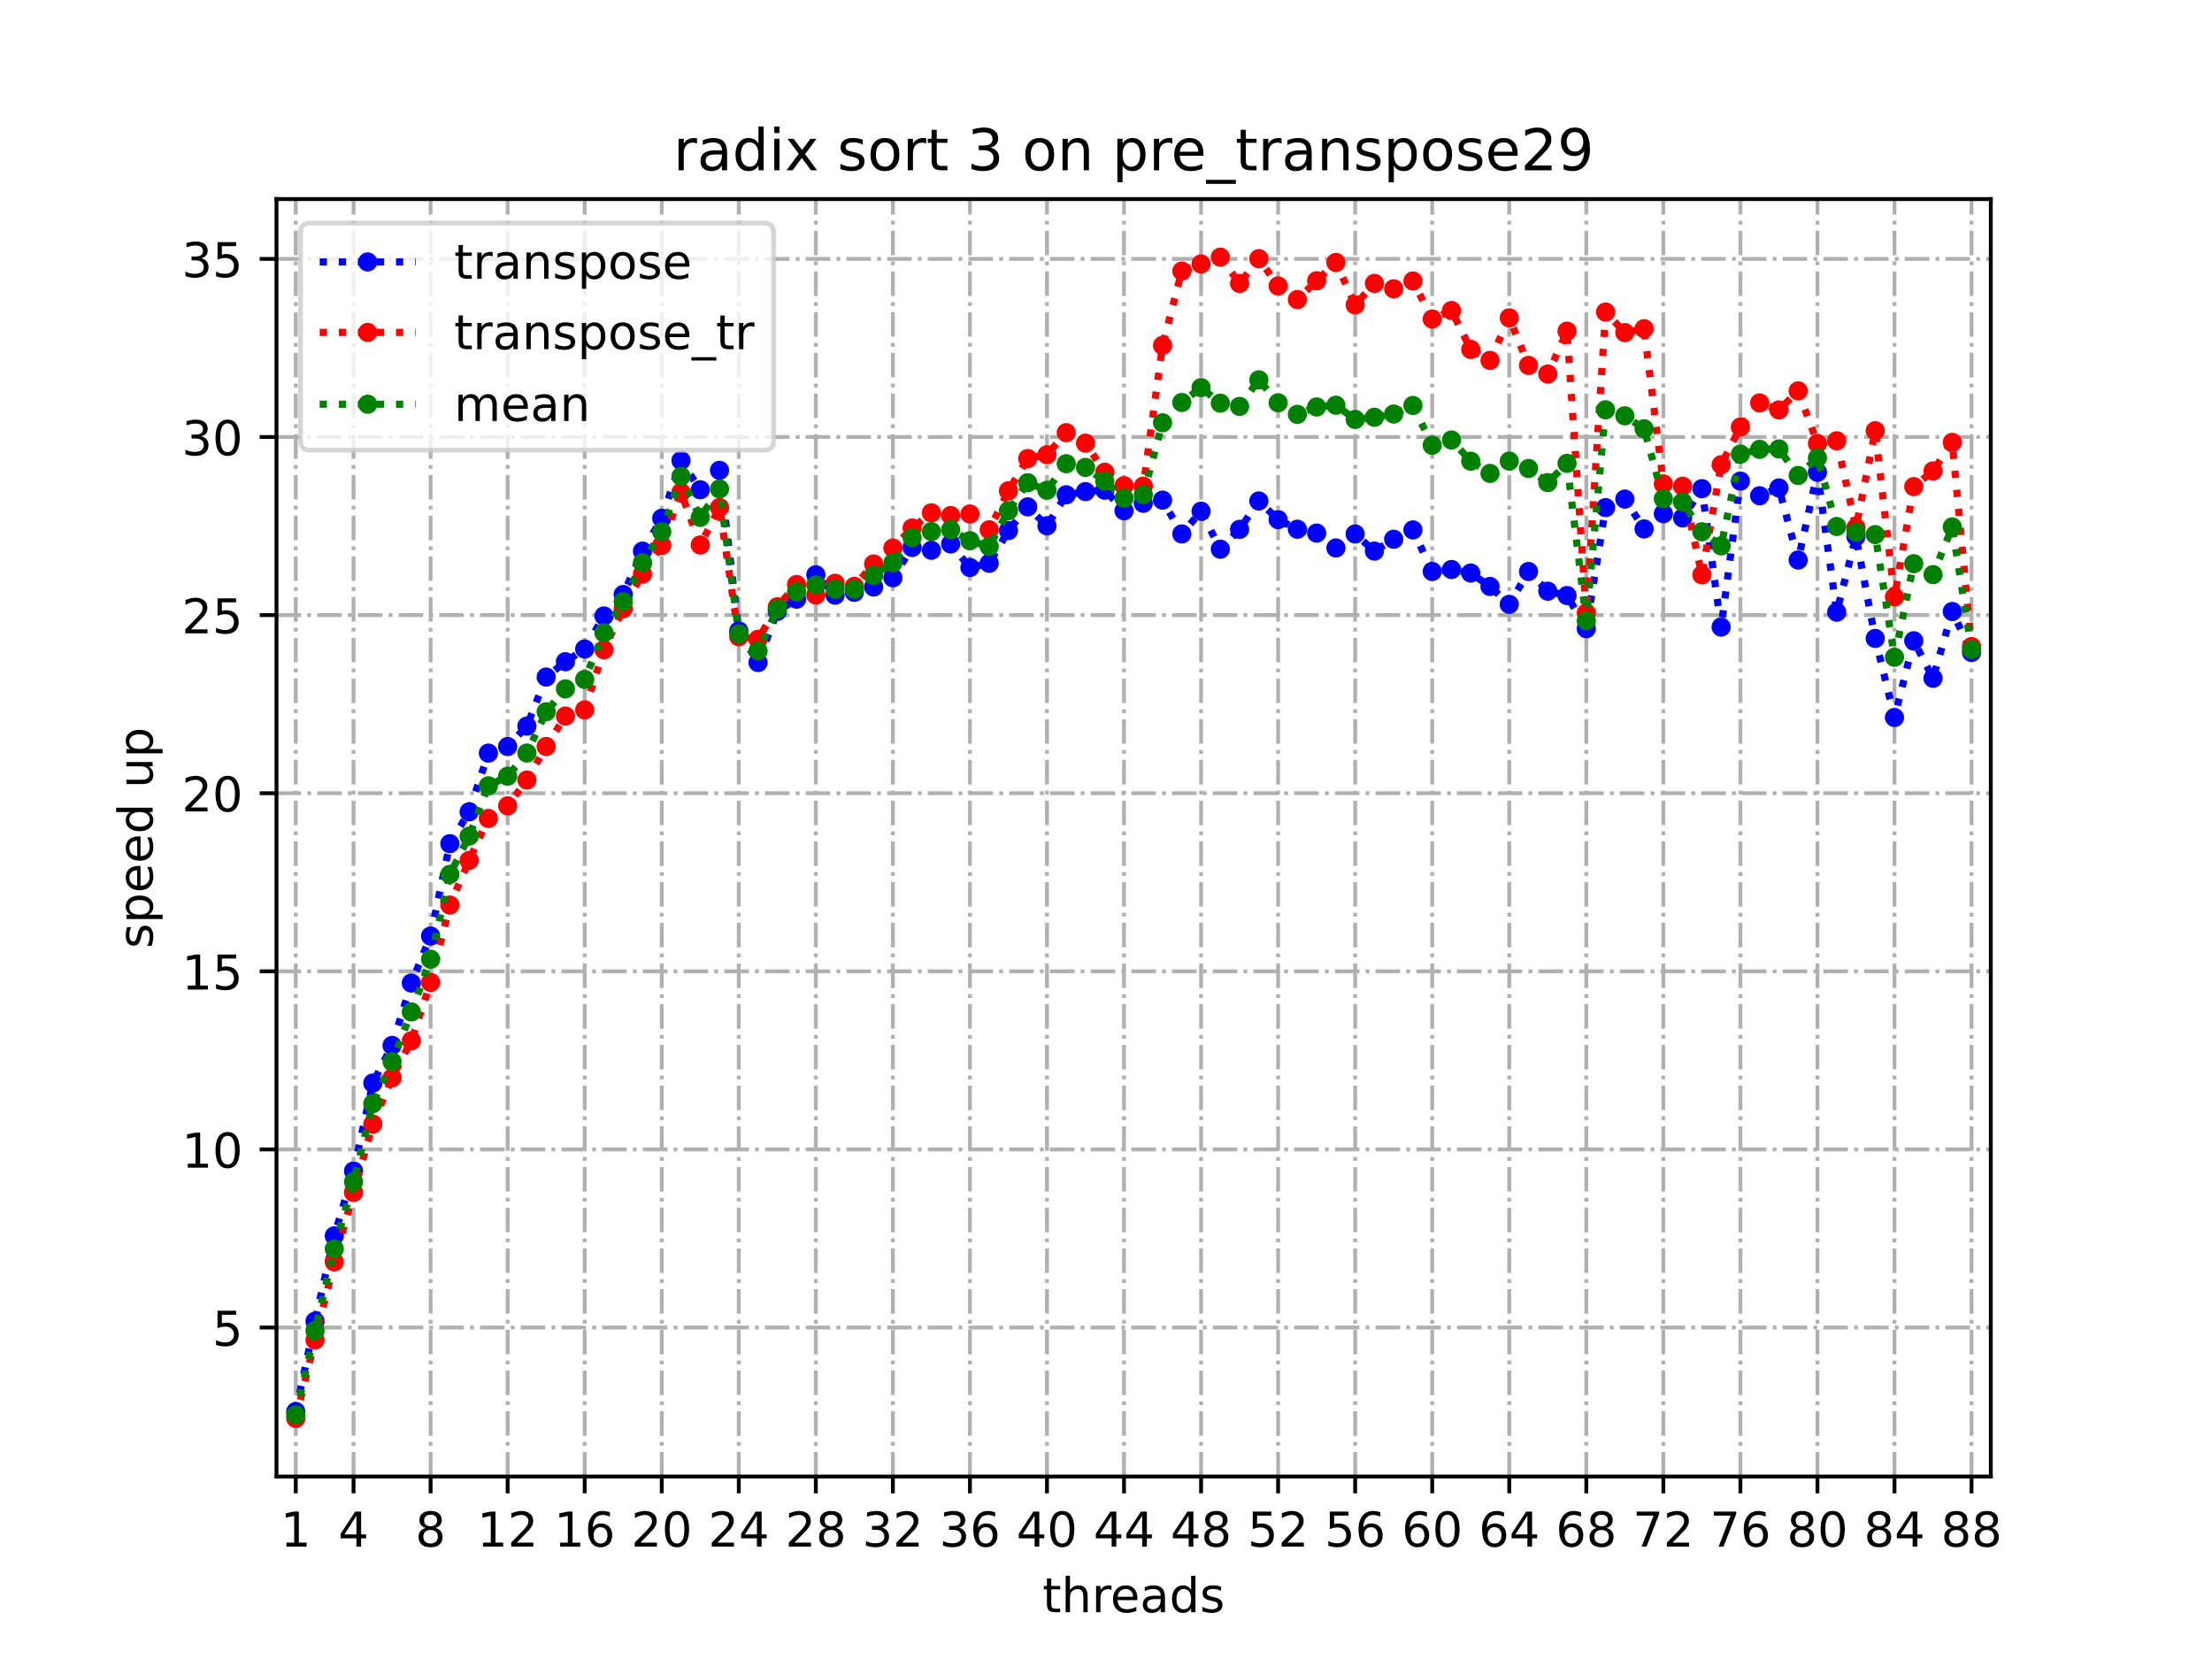 <?xml version="1.0" encoding="utf-8" standalone="no"?>
<!DOCTYPE svg PUBLIC "-//W3C//DTD SVG 1.1//EN"
  "http://www.w3.org/Graphics/SVG/1.1/DTD/svg11.dtd">
<!-- Created with matplotlib (https://matplotlib.org/) -->
<svg height="345.6pt" version="1.1" viewBox="0 0 460.8 345.6" width="460.8pt" xmlns="http://www.w3.org/2000/svg" xmlns:xlink="http://www.w3.org/1999/xlink">
 <defs>
  <style type="text/css">*{stroke-linecap:butt;stroke-linejoin:round;}</style>
 </defs>
 <g id="figure_1">
  <g id="patch_1">
   <path d="M 0 345.6 
L 460.8 345.6 
L 460.8 0 
L 0 0 
z
" style="fill:#ffffff;"/>
  </g>
  <g id="axes_1">
   <g id="patch_2">
    <path d="M 57.6 307.584 
L 414.72 307.584 
L 414.72 41.472 
L 57.6 41.472 
z
" style="fill:#ffffff;"/>
   </g>
   <g id="matplotlib.axis_1">
    <g id="xtick_1">
     <g id="line2d_1">
      <path clip-path="url(#p02b22cbf19)" d="M 61.613 307.584 
L 61.613 41.472 
" style="fill:none;stroke:#b0b0b0;stroke-dasharray:5.12,1.28,0.8,1.28;stroke-dashoffset:0;stroke-width:0.8;"/>
     </g>
     <g id="line2d_2">
      <defs>
       <path d="M 0 0 
L 0 3.5 
" id="mb771d0aa89" style="stroke:#000000;stroke-width:0.8;"/>
      </defs>
      <g>
       <use style="stroke:#000000;stroke-width:0.8;" x="61.613" xlink:href="#mb771d0aa89" y="307.584"/>
      </g>
     </g>
     <g id="text_1">
      <!-- 1 -->
      <g transform="translate(58.431 322.182)scale(0.1 -0.1)">
       <defs>
        <path d="M 12.406 8.297 
L 28.516 8.297 
L 28.516 63.922 
L 10.984 60.406 
L 10.984 69.391 
L 28.422 72.906 
L 38.281 72.906 
L 38.281 8.297 
L 54.391 8.297 
L 54.391 0 
L 12.406 0 
z
" id="DejaVuSans-49"/>
       </defs>
       <use xlink:href="#DejaVuSans-49"/>
      </g>
     </g>
    </g>
    <g id="xtick_2">
     <g id="line2d_3">
      <path clip-path="url(#p02b22cbf19)" d="M 73.65 307.584 
L 73.65 41.472 
" style="fill:none;stroke:#b0b0b0;stroke-dasharray:5.12,1.28,0.8,1.28;stroke-dashoffset:0;stroke-width:0.8;"/>
     </g>
     <g id="line2d_4">
      <g>
       <use style="stroke:#000000;stroke-width:0.8;" x="73.65" xlink:href="#mb771d0aa89" y="307.584"/>
      </g>
     </g>
     <g id="text_2">
      <!-- 4 -->
      <g transform="translate(70.469 322.182)scale(0.1 -0.1)">
       <defs>
        <path d="M 37.797 64.312 
L 12.891 25.391 
L 37.797 25.391 
z
M 35.203 72.906 
L 47.609 72.906 
L 47.609 25.391 
L 58.016 25.391 
L 58.016 17.188 
L 47.609 17.188 
L 47.609 0 
L 37.797 0 
L 37.797 17.188 
L 4.891 17.188 
L 4.891 26.703 
z
" id="DejaVuSans-52"/>
       </defs>
       <use xlink:href="#DejaVuSans-52"/>
      </g>
     </g>
    </g>
    <g id="xtick_3">
     <g id="line2d_5">
      <path clip-path="url(#p02b22cbf19)" d="M 89.701 307.584 
L 89.701 41.472 
" style="fill:none;stroke:#b0b0b0;stroke-dasharray:5.12,1.28,0.8,1.28;stroke-dashoffset:0;stroke-width:0.8;"/>
     </g>
     <g id="line2d_6">
      <g>
       <use style="stroke:#000000;stroke-width:0.8;" x="89.701" xlink:href="#mb771d0aa89" y="307.584"/>
      </g>
     </g>
     <g id="text_3">
      <!-- 8 -->
      <g transform="translate(86.519 322.182)scale(0.1 -0.1)">
       <defs>
        <path d="M 31.781 34.625 
Q 24.75 34.625 20.719 30.859 
Q 16.703 27.094 16.703 20.516 
Q 16.703 13.922 20.719 10.156 
Q 24.75 6.391 31.781 6.391 
Q 38.812 6.391 42.859 10.172 
Q 46.922 13.969 46.922 20.516 
Q 46.922 27.094 42.891 30.859 
Q 38.875 34.625 31.781 34.625 
z
M 21.922 38.812 
Q 15.578 40.375 12.031 44.719 
Q 8.5 49.078 8.5 55.328 
Q 8.5 64.062 14.719 69.141 
Q 20.953 74.219 31.781 74.219 
Q 42.672 74.219 48.875 69.141 
Q 55.078 64.062 55.078 55.328 
Q 55.078 49.078 51.531 44.719 
Q 48 40.375 41.703 38.812 
Q 48.828 37.156 52.797 32.312 
Q 56.781 27.484 56.781 20.516 
Q 56.781 9.906 50.312 4.234 
Q 43.844 -1.422 31.781 -1.422 
Q 19.734 -1.422 13.25 4.234 
Q 6.781 9.906 6.781 20.516 
Q 6.781 27.484 10.781 32.312 
Q 14.797 37.156 21.922 38.812 
z
M 18.312 54.391 
Q 18.312 48.734 21.844 45.562 
Q 25.391 42.391 31.781 42.391 
Q 38.141 42.391 41.719 45.562 
Q 45.312 48.734 45.312 54.391 
Q 45.312 60.062 41.719 63.234 
Q 38.141 66.406 31.781 66.406 
Q 25.391 66.406 21.844 63.234 
Q 18.312 60.062 18.312 54.391 
z
" id="DejaVuSans-56"/>
       </defs>
       <use xlink:href="#DejaVuSans-56"/>
      </g>
     </g>
    </g>
    <g id="xtick_4">
     <g id="line2d_7">
      <path clip-path="url(#p02b22cbf19)" d="M 105.751 307.584 
L 105.751 41.472 
" style="fill:none;stroke:#b0b0b0;stroke-dasharray:5.12,1.28,0.8,1.28;stroke-dashoffset:0;stroke-width:0.8;"/>
     </g>
     <g id="line2d_8">
      <g>
       <use style="stroke:#000000;stroke-width:0.8;" x="105.751" xlink:href="#mb771d0aa89" y="307.584"/>
      </g>
     </g>
     <g id="text_4">
      <!-- 12 -->
      <g transform="translate(99.389 322.182)scale(0.1 -0.1)">
       <defs>
        <path d="M 19.188 8.297 
L 53.609 8.297 
L 53.609 0 
L 7.328 0 
L 7.328 8.297 
Q 12.938 14.109 22.625 23.891 
Q 32.328 33.688 34.812 36.531 
Q 39.547 41.844 41.422 45.531 
Q 43.312 49.219 43.312 52.781 
Q 43.312 58.594 39.234 62.25 
Q 35.156 65.922 28.609 65.922 
Q 23.969 65.922 18.812 64.312 
Q 13.672 62.703 7.812 59.422 
L 7.812 69.391 
Q 13.766 71.781 18.938 73 
Q 24.125 74.219 28.422 74.219 
Q 39.75 74.219 46.484 68.547 
Q 53.219 62.891 53.219 53.422 
Q 53.219 48.922 51.531 44.891 
Q 49.859 40.875 45.406 35.406 
Q 44.188 33.984 37.641 27.219 
Q 31.109 20.453 19.188 8.297 
z
" id="DejaVuSans-50"/>
       </defs>
       <use xlink:href="#DejaVuSans-49"/>
       <use x="63.623" xlink:href="#DejaVuSans-50"/>
      </g>
     </g>
    </g>
    <g id="xtick_5">
     <g id="line2d_9">
      <path clip-path="url(#p02b22cbf19)" d="M 121.801 307.584 
L 121.801 41.472 
" style="fill:none;stroke:#b0b0b0;stroke-dasharray:5.12,1.28,0.8,1.28;stroke-dashoffset:0;stroke-width:0.8;"/>
     </g>
     <g id="line2d_10">
      <g>
       <use style="stroke:#000000;stroke-width:0.8;" x="121.801" xlink:href="#mb771d0aa89" y="307.584"/>
      </g>
     </g>
     <g id="text_5">
      <!-- 16 -->
      <g transform="translate(115.439 322.182)scale(0.1 -0.1)">
       <defs>
        <path d="M 33.016 40.375 
Q 26.375 40.375 22.484 35.828 
Q 18.609 31.297 18.609 23.391 
Q 18.609 15.531 22.484 10.953 
Q 26.375 6.391 33.016 6.391 
Q 39.656 6.391 43.531 10.953 
Q 47.406 15.531 47.406 23.391 
Q 47.406 31.297 43.531 35.828 
Q 39.656 40.375 33.016 40.375 
z
M 52.594 71.297 
L 52.594 62.312 
Q 48.875 64.062 45.094 64.984 
Q 41.312 65.922 37.594 65.922 
Q 27.828 65.922 22.672 59.328 
Q 17.531 52.734 16.797 39.406 
Q 19.672 43.656 24.016 45.922 
Q 28.375 48.188 33.594 48.188 
Q 44.578 48.188 50.953 41.516 
Q 57.328 34.859 57.328 23.391 
Q 57.328 12.156 50.688 5.359 
Q 44.047 -1.422 33.016 -1.422 
Q 20.359 -1.422 13.672 8.266 
Q 6.984 17.969 6.984 36.375 
Q 6.984 53.656 15.188 63.938 
Q 23.391 74.219 37.203 74.219 
Q 40.922 74.219 44.703 73.484 
Q 48.484 72.75 52.594 71.297 
z
" id="DejaVuSans-54"/>
       </defs>
       <use xlink:href="#DejaVuSans-49"/>
       <use x="63.623" xlink:href="#DejaVuSans-54"/>
      </g>
     </g>
    </g>
    <g id="xtick_6">
     <g id="line2d_11">
      <path clip-path="url(#p02b22cbf19)" d="M 137.852 307.584 
L 137.852 41.472 
" style="fill:none;stroke:#b0b0b0;stroke-dasharray:5.12,1.28,0.8,1.28;stroke-dashoffset:0;stroke-width:0.8;"/>
     </g>
     <g id="line2d_12">
      <g>
       <use style="stroke:#000000;stroke-width:0.8;" x="137.852" xlink:href="#mb771d0aa89" y="307.584"/>
      </g>
     </g>
     <g id="text_6">
      <!-- 20 -->
      <g transform="translate(131.489 322.182)scale(0.1 -0.1)">
       <defs>
        <path d="M 31.781 66.406 
Q 24.172 66.406 20.328 58.906 
Q 16.5 51.422 16.5 36.375 
Q 16.5 21.391 20.328 13.891 
Q 24.172 6.391 31.781 6.391 
Q 39.453 6.391 43.281 13.891 
Q 47.125 21.391 47.125 36.375 
Q 47.125 51.422 43.281 58.906 
Q 39.453 66.406 31.781 66.406 
z
M 31.781 74.219 
Q 44.047 74.219 50.516 64.516 
Q 56.984 54.828 56.984 36.375 
Q 56.984 17.969 50.516 8.266 
Q 44.047 -1.422 31.781 -1.422 
Q 19.531 -1.422 13.062 8.266 
Q 6.594 17.969 6.594 36.375 
Q 6.594 54.828 13.062 64.516 
Q 19.531 74.219 31.781 74.219 
z
" id="DejaVuSans-48"/>
       </defs>
       <use xlink:href="#DejaVuSans-50"/>
       <use x="63.623" xlink:href="#DejaVuSans-48"/>
      </g>
     </g>
    </g>
    <g id="xtick_7">
     <g id="line2d_13">
      <path clip-path="url(#p02b22cbf19)" d="M 153.902 307.584 
L 153.902 41.472 
" style="fill:none;stroke:#b0b0b0;stroke-dasharray:5.12,1.28,0.8,1.28;stroke-dashoffset:0;stroke-width:0.8;"/>
     </g>
     <g id="line2d_14">
      <g>
       <use style="stroke:#000000;stroke-width:0.8;" x="153.902" xlink:href="#mb771d0aa89" y="307.584"/>
      </g>
     </g>
     <g id="text_7">
      <!-- 24 -->
      <g transform="translate(147.54 322.182)scale(0.1 -0.1)">
       <use xlink:href="#DejaVuSans-50"/>
       <use x="63.623" xlink:href="#DejaVuSans-52"/>
      </g>
     </g>
    </g>
    <g id="xtick_8">
     <g id="line2d_15">
      <path clip-path="url(#p02b22cbf19)" d="M 169.952 307.584 
L 169.952 41.472 
" style="fill:none;stroke:#b0b0b0;stroke-dasharray:5.12,1.28,0.8,1.28;stroke-dashoffset:0;stroke-width:0.8;"/>
     </g>
     <g id="line2d_16">
      <g>
       <use style="stroke:#000000;stroke-width:0.8;" x="169.952" xlink:href="#mb771d0aa89" y="307.584"/>
      </g>
     </g>
     <g id="text_8">
      <!-- 28 -->
      <g transform="translate(163.59 322.182)scale(0.1 -0.1)">
       <use xlink:href="#DejaVuSans-50"/>
       <use x="63.623" xlink:href="#DejaVuSans-56"/>
      </g>
     </g>
    </g>
    <g id="xtick_9">
     <g id="line2d_17">
      <path clip-path="url(#p02b22cbf19)" d="M 186.003 307.584 
L 186.003 41.472 
" style="fill:none;stroke:#b0b0b0;stroke-dasharray:5.12,1.28,0.8,1.28;stroke-dashoffset:0;stroke-width:0.8;"/>
     </g>
     <g id="line2d_18">
      <g>
       <use style="stroke:#000000;stroke-width:0.8;" x="186.003" xlink:href="#mb771d0aa89" y="307.584"/>
      </g>
     </g>
     <g id="text_9">
      <!-- 32 -->
      <g transform="translate(179.64 322.182)scale(0.1 -0.1)">
       <defs>
        <path d="M 40.578 39.312 
Q 47.656 37.797 51.625 33 
Q 55.609 28.219 55.609 21.188 
Q 55.609 10.406 48.188 4.484 
Q 40.766 -1.422 27.094 -1.422 
Q 22.516 -1.422 17.656 -0.516 
Q 12.797 0.391 7.625 2.203 
L 7.625 11.719 
Q 11.719 9.328 16.594 8.109 
Q 21.484 6.891 26.812 6.891 
Q 36.078 6.891 40.938 10.547 
Q 45.797 14.203 45.797 21.188 
Q 45.797 27.641 41.281 31.266 
Q 36.766 34.906 28.719 34.906 
L 20.219 34.906 
L 20.219 43.016 
L 29.109 43.016 
Q 36.375 43.016 40.234 45.922 
Q 44.094 48.828 44.094 54.297 
Q 44.094 59.906 40.109 62.906 
Q 36.141 65.922 28.719 65.922 
Q 24.656 65.922 20.016 65.031 
Q 15.375 64.156 9.812 62.312 
L 9.812 71.094 
Q 15.438 72.656 20.344 73.438 
Q 25.25 74.219 29.594 74.219 
Q 40.828 74.219 47.359 69.109 
Q 53.906 64.016 53.906 55.328 
Q 53.906 49.266 50.438 45.094 
Q 46.969 40.922 40.578 39.312 
z
" id="DejaVuSans-51"/>
       </defs>
       <use xlink:href="#DejaVuSans-51"/>
       <use x="63.623" xlink:href="#DejaVuSans-50"/>
      </g>
     </g>
    </g>
    <g id="xtick_10">
     <g id="line2d_19">
      <path clip-path="url(#p02b22cbf19)" d="M 202.053 307.584 
L 202.053 41.472 
" style="fill:none;stroke:#b0b0b0;stroke-dasharray:5.12,1.28,0.8,1.28;stroke-dashoffset:0;stroke-width:0.8;"/>
     </g>
     <g id="line2d_20">
      <g>
       <use style="stroke:#000000;stroke-width:0.8;" x="202.053" xlink:href="#mb771d0aa89" y="307.584"/>
      </g>
     </g>
     <g id="text_10">
      <!-- 36 -->
      <g transform="translate(195.691 322.182)scale(0.1 -0.1)">
       <use xlink:href="#DejaVuSans-51"/>
       <use x="63.623" xlink:href="#DejaVuSans-54"/>
      </g>
     </g>
    </g>
    <g id="xtick_11">
     <g id="line2d_21">
      <path clip-path="url(#p02b22cbf19)" d="M 218.103 307.584 
L 218.103 41.472 
" style="fill:none;stroke:#b0b0b0;stroke-dasharray:5.12,1.28,0.8,1.28;stroke-dashoffset:0;stroke-width:0.8;"/>
     </g>
     <g id="line2d_22">
      <g>
       <use style="stroke:#000000;stroke-width:0.8;" x="218.103" xlink:href="#mb771d0aa89" y="307.584"/>
      </g>
     </g>
     <g id="text_11">
      <!-- 40 -->
      <g transform="translate(211.741 322.182)scale(0.1 -0.1)">
       <use xlink:href="#DejaVuSans-52"/>
       <use x="63.623" xlink:href="#DejaVuSans-48"/>
      </g>
     </g>
    </g>
    <g id="xtick_12">
     <g id="line2d_23">
      <path clip-path="url(#p02b22cbf19)" d="M 234.154 307.584 
L 234.154 41.472 
" style="fill:none;stroke:#b0b0b0;stroke-dasharray:5.12,1.28,0.8,1.28;stroke-dashoffset:0;stroke-width:0.8;"/>
     </g>
     <g id="line2d_24">
      <g>
       <use style="stroke:#000000;stroke-width:0.8;" x="234.154" xlink:href="#mb771d0aa89" y="307.584"/>
      </g>
     </g>
     <g id="text_12">
      <!-- 44 -->
      <g transform="translate(227.791 322.182)scale(0.1 -0.1)">
       <use xlink:href="#DejaVuSans-52"/>
       <use x="63.623" xlink:href="#DejaVuSans-52"/>
      </g>
     </g>
    </g>
    <g id="xtick_13">
     <g id="line2d_25">
      <path clip-path="url(#p02b22cbf19)" d="M 250.204 307.584 
L 250.204 41.472 
" style="fill:none;stroke:#b0b0b0;stroke-dasharray:5.12,1.28,0.8,1.28;stroke-dashoffset:0;stroke-width:0.8;"/>
     </g>
     <g id="line2d_26">
      <g>
       <use style="stroke:#000000;stroke-width:0.8;" x="250.204" xlink:href="#mb771d0aa89" y="307.584"/>
      </g>
     </g>
     <g id="text_13">
      <!-- 48 -->
      <g transform="translate(243.842 322.182)scale(0.1 -0.1)">
       <use xlink:href="#DejaVuSans-52"/>
       <use x="63.623" xlink:href="#DejaVuSans-56"/>
      </g>
     </g>
    </g>
    <g id="xtick_14">
     <g id="line2d_27">
      <path clip-path="url(#p02b22cbf19)" d="M 266.254 307.584 
L 266.254 41.472 
" style="fill:none;stroke:#b0b0b0;stroke-dasharray:5.12,1.28,0.8,1.28;stroke-dashoffset:0;stroke-width:0.8;"/>
     </g>
     <g id="line2d_28">
      <g>
       <use style="stroke:#000000;stroke-width:0.8;" x="266.254" xlink:href="#mb771d0aa89" y="307.584"/>
      </g>
     </g>
     <g id="text_14">
      <!-- 52 -->
      <g transform="translate(259.892 322.182)scale(0.1 -0.1)">
       <defs>
        <path d="M 10.797 72.906 
L 49.516 72.906 
L 49.516 64.594 
L 19.828 64.594 
L 19.828 46.734 
Q 21.969 47.469 24.109 47.828 
Q 26.266 48.188 28.422 48.188 
Q 40.625 48.188 47.75 41.5 
Q 54.891 34.812 54.891 23.391 
Q 54.891 11.625 47.562 5.094 
Q 40.234 -1.422 26.906 -1.422 
Q 22.312 -1.422 17.547 -0.641 
Q 12.797 0.141 7.719 1.703 
L 7.719 11.625 
Q 12.109 9.234 16.797 8.062 
Q 21.484 6.891 26.703 6.891 
Q 35.156 6.891 40.078 11.328 
Q 45.016 15.766 45.016 23.391 
Q 45.016 31 40.078 35.438 
Q 35.156 39.891 26.703 39.891 
Q 22.75 39.891 18.812 39.016 
Q 14.891 38.141 10.797 36.281 
z
" id="DejaVuSans-53"/>
       </defs>
       <use xlink:href="#DejaVuSans-53"/>
       <use x="63.623" xlink:href="#DejaVuSans-50"/>
      </g>
     </g>
    </g>
    <g id="xtick_15">
     <g id="line2d_29">
      <path clip-path="url(#p02b22cbf19)" d="M 282.305 307.584 
L 282.305 41.472 
" style="fill:none;stroke:#b0b0b0;stroke-dasharray:5.12,1.28,0.8,1.28;stroke-dashoffset:0;stroke-width:0.8;"/>
     </g>
     <g id="line2d_30">
      <g>
       <use style="stroke:#000000;stroke-width:0.8;" x="282.305" xlink:href="#mb771d0aa89" y="307.584"/>
      </g>
     </g>
     <g id="text_15">
      <!-- 56 -->
      <g transform="translate(275.942 322.182)scale(0.1 -0.1)">
       <use xlink:href="#DejaVuSans-53"/>
       <use x="63.623" xlink:href="#DejaVuSans-54"/>
      </g>
     </g>
    </g>
    <g id="xtick_16">
     <g id="line2d_31">
      <path clip-path="url(#p02b22cbf19)" d="M 298.355 307.584 
L 298.355 41.472 
" style="fill:none;stroke:#b0b0b0;stroke-dasharray:5.12,1.28,0.8,1.28;stroke-dashoffset:0;stroke-width:0.8;"/>
     </g>
     <g id="line2d_32">
      <g>
       <use style="stroke:#000000;stroke-width:0.8;" x="298.355" xlink:href="#mb771d0aa89" y="307.584"/>
      </g>
     </g>
     <g id="text_16">
      <!-- 60 -->
      <g transform="translate(291.993 322.182)scale(0.1 -0.1)">
       <use xlink:href="#DejaVuSans-54"/>
       <use x="63.623" xlink:href="#DejaVuSans-48"/>
      </g>
     </g>
    </g>
    <g id="xtick_17">
     <g id="line2d_33">
      <path clip-path="url(#p02b22cbf19)" d="M 314.405 307.584 
L 314.405 41.472 
" style="fill:none;stroke:#b0b0b0;stroke-dasharray:5.12,1.28,0.8,1.28;stroke-dashoffset:0;stroke-width:0.8;"/>
     </g>
     <g id="line2d_34">
      <g>
       <use style="stroke:#000000;stroke-width:0.8;" x="314.405" xlink:href="#mb771d0aa89" y="307.584"/>
      </g>
     </g>
     <g id="text_17">
      <!-- 64 -->
      <g transform="translate(308.043 322.182)scale(0.1 -0.1)">
       <use xlink:href="#DejaVuSans-54"/>
       <use x="63.623" xlink:href="#DejaVuSans-52"/>
      </g>
     </g>
    </g>
    <g id="xtick_18">
     <g id="line2d_35">
      <path clip-path="url(#p02b22cbf19)" d="M 330.456 307.584 
L 330.456 41.472 
" style="fill:none;stroke:#b0b0b0;stroke-dasharray:5.12,1.28,0.8,1.28;stroke-dashoffset:0;stroke-width:0.8;"/>
     </g>
     <g id="line2d_36">
      <g>
       <use style="stroke:#000000;stroke-width:0.8;" x="330.456" xlink:href="#mb771d0aa89" y="307.584"/>
      </g>
     </g>
     <g id="text_18">
      <!-- 68 -->
      <g transform="translate(324.093 322.182)scale(0.1 -0.1)">
       <use xlink:href="#DejaVuSans-54"/>
       <use x="63.623" xlink:href="#DejaVuSans-56"/>
      </g>
     </g>
    </g>
    <g id="xtick_19">
     <g id="line2d_37">
      <path clip-path="url(#p02b22cbf19)" d="M 346.506 307.584 
L 346.506 41.472 
" style="fill:none;stroke:#b0b0b0;stroke-dasharray:5.12,1.28,0.8,1.28;stroke-dashoffset:0;stroke-width:0.8;"/>
     </g>
     <g id="line2d_38">
      <g>
       <use style="stroke:#000000;stroke-width:0.8;" x="346.506" xlink:href="#mb771d0aa89" y="307.584"/>
      </g>
     </g>
     <g id="text_19">
      <!-- 72 -->
      <g transform="translate(340.144 322.182)scale(0.1 -0.1)">
       <defs>
        <path d="M 8.203 72.906 
L 55.078 72.906 
L 55.078 68.703 
L 28.609 0 
L 18.312 0 
L 43.219 64.594 
L 8.203 64.594 
z
" id="DejaVuSans-55"/>
       </defs>
       <use xlink:href="#DejaVuSans-55"/>
       <use x="63.623" xlink:href="#DejaVuSans-50"/>
      </g>
     </g>
    </g>
    <g id="xtick_20">
     <g id="line2d_39">
      <path clip-path="url(#p02b22cbf19)" d="M 362.556 307.584 
L 362.556 41.472 
" style="fill:none;stroke:#b0b0b0;stroke-dasharray:5.12,1.28,0.8,1.28;stroke-dashoffset:0;stroke-width:0.8;"/>
     </g>
     <g id="line2d_40">
      <g>
       <use style="stroke:#000000;stroke-width:0.8;" x="362.556" xlink:href="#mb771d0aa89" y="307.584"/>
      </g>
     </g>
     <g id="text_20">
      <!-- 76 -->
      <g transform="translate(356.194 322.182)scale(0.1 -0.1)">
       <use xlink:href="#DejaVuSans-55"/>
       <use x="63.623" xlink:href="#DejaVuSans-54"/>
      </g>
     </g>
    </g>
    <g id="xtick_21">
     <g id="line2d_41">
      <path clip-path="url(#p02b22cbf19)" d="M 378.607 307.584 
L 378.607 41.472 
" style="fill:none;stroke:#b0b0b0;stroke-dasharray:5.12,1.28,0.8,1.28;stroke-dashoffset:0;stroke-width:0.8;"/>
     </g>
     <g id="line2d_42">
      <g>
       <use style="stroke:#000000;stroke-width:0.8;" x="378.607" xlink:href="#mb771d0aa89" y="307.584"/>
      </g>
     </g>
     <g id="text_21">
      <!-- 80 -->
      <g transform="translate(372.244 322.182)scale(0.1 -0.1)">
       <use xlink:href="#DejaVuSans-56"/>
       <use x="63.623" xlink:href="#DejaVuSans-48"/>
      </g>
     </g>
    </g>
    <g id="xtick_22">
     <g id="line2d_43">
      <path clip-path="url(#p02b22cbf19)" d="M 394.657 307.584 
L 394.657 41.472 
" style="fill:none;stroke:#b0b0b0;stroke-dasharray:5.12,1.28,0.8,1.28;stroke-dashoffset:0;stroke-width:0.8;"/>
     </g>
     <g id="line2d_44">
      <g>
       <use style="stroke:#000000;stroke-width:0.8;" x="394.657" xlink:href="#mb771d0aa89" y="307.584"/>
      </g>
     </g>
     <g id="text_22">
      <!-- 84 -->
      <g transform="translate(388.295 322.182)scale(0.1 -0.1)">
       <use xlink:href="#DejaVuSans-56"/>
       <use x="63.623" xlink:href="#DejaVuSans-52"/>
      </g>
     </g>
    </g>
    <g id="xtick_23">
     <g id="line2d_45">
      <path clip-path="url(#p02b22cbf19)" d="M 410.707 307.584 
L 410.707 41.472 
" style="fill:none;stroke:#b0b0b0;stroke-dasharray:5.12,1.28,0.8,1.28;stroke-dashoffset:0;stroke-width:0.8;"/>
     </g>
     <g id="line2d_46">
      <g>
       <use style="stroke:#000000;stroke-width:0.8;" x="410.707" xlink:href="#mb771d0aa89" y="307.584"/>
      </g>
     </g>
     <g id="text_23">
      <!-- 88 -->
      <g transform="translate(404.345 322.182)scale(0.1 -0.1)">
       <use xlink:href="#DejaVuSans-56"/>
       <use x="63.623" xlink:href="#DejaVuSans-56"/>
      </g>
     </g>
    </g>
    <g id="text_24">
     <!-- threads -->
     <g transform="translate(217.169 335.861)scale(0.1 -0.1)">
      <defs>
       <path d="M 18.312 70.219 
L 18.312 54.688 
L 36.812 54.688 
L 36.812 47.703 
L 18.312 47.703 
L 18.312 18.016 
Q 18.312 11.328 20.141 9.422 
Q 21.969 7.516 27.594 7.516 
L 36.812 7.516 
L 36.812 0 
L 27.594 0 
Q 17.188 0 13.234 3.875 
Q 9.281 7.766 9.281 18.016 
L 9.281 47.703 
L 2.688 47.703 
L 2.688 54.688 
L 9.281 54.688 
L 9.281 70.219 
z
" id="DejaVuSans-116"/>
       <path d="M 54.891 33.016 
L 54.891 0 
L 45.906 0 
L 45.906 32.719 
Q 45.906 40.484 42.875 44.328 
Q 39.844 48.188 33.797 48.188 
Q 26.516 48.188 22.312 43.547 
Q 18.109 38.922 18.109 30.906 
L 18.109 0 
L 9.078 0 
L 9.078 75.984 
L 18.109 75.984 
L 18.109 46.188 
Q 21.344 51.125 25.703 53.562 
Q 30.078 56 35.797 56 
Q 45.219 56 50.047 50.172 
Q 54.891 44.344 54.891 33.016 
z
" id="DejaVuSans-104"/>
       <path d="M 41.109 46.297 
Q 39.594 47.172 37.812 47.578 
Q 36.031 48 33.891 48 
Q 26.266 48 22.188 43.047 
Q 18.109 38.094 18.109 28.812 
L 18.109 0 
L 9.078 0 
L 9.078 54.688 
L 18.109 54.688 
L 18.109 46.188 
Q 20.953 51.172 25.484 53.578 
Q 30.031 56 36.531 56 
Q 37.453 56 38.578 55.875 
Q 39.703 55.766 41.062 55.516 
z
" id="DejaVuSans-114"/>
       <path d="M 56.203 29.594 
L 56.203 25.203 
L 14.891 25.203 
Q 15.484 15.922 20.484 11.062 
Q 25.484 6.203 34.422 6.203 
Q 39.594 6.203 44.453 7.469 
Q 49.312 8.734 54.109 11.281 
L 54.109 2.781 
Q 49.266 0.734 44.188 -0.344 
Q 39.109 -1.422 33.891 -1.422 
Q 20.797 -1.422 13.156 6.188 
Q 5.516 13.812 5.516 26.812 
Q 5.516 40.234 12.766 48.109 
Q 20.016 56 32.328 56 
Q 43.359 56 49.781 48.891 
Q 56.203 41.797 56.203 29.594 
z
M 47.219 32.234 
Q 47.125 39.594 43.094 43.984 
Q 39.062 48.391 32.422 48.391 
Q 24.906 48.391 20.391 44.141 
Q 15.875 39.891 15.188 32.172 
z
" id="DejaVuSans-101"/>
       <path d="M 34.281 27.484 
Q 23.391 27.484 19.188 25 
Q 14.984 22.516 14.984 16.5 
Q 14.984 11.719 18.141 8.906 
Q 21.297 6.109 26.703 6.109 
Q 34.188 6.109 38.703 11.406 
Q 43.219 16.703 43.219 25.484 
L 43.219 27.484 
z
M 52.203 31.203 
L 52.203 0 
L 43.219 0 
L 43.219 8.297 
Q 40.141 3.328 35.547 0.953 
Q 30.953 -1.422 24.312 -1.422 
Q 15.922 -1.422 10.953 3.297 
Q 6 8.016 6 15.922 
Q 6 25.141 12.172 29.828 
Q 18.359 34.516 30.609 34.516 
L 43.219 34.516 
L 43.219 35.406 
Q 43.219 41.609 39.141 45 
Q 35.062 48.391 27.688 48.391 
Q 23 48.391 18.547 47.266 
Q 14.109 46.141 10.016 43.891 
L 10.016 52.203 
Q 14.938 54.109 19.578 55.047 
Q 24.219 56 28.609 56 
Q 40.484 56 46.344 49.844 
Q 52.203 43.703 52.203 31.203 
z
" id="DejaVuSans-97"/>
       <path d="M 45.406 46.391 
L 45.406 75.984 
L 54.391 75.984 
L 54.391 0 
L 45.406 0 
L 45.406 8.203 
Q 42.578 3.328 38.25 0.953 
Q 33.938 -1.422 27.875 -1.422 
Q 17.969 -1.422 11.734 6.484 
Q 5.516 14.406 5.516 27.297 
Q 5.516 40.188 11.734 48.094 
Q 17.969 56 27.875 56 
Q 33.938 56 38.25 53.625 
Q 42.578 51.266 45.406 46.391 
z
M 14.797 27.297 
Q 14.797 17.391 18.875 11.75 
Q 22.953 6.109 30.078 6.109 
Q 37.203 6.109 41.297 11.75 
Q 45.406 17.391 45.406 27.297 
Q 45.406 37.203 41.297 42.844 
Q 37.203 48.484 30.078 48.484 
Q 22.953 48.484 18.875 42.844 
Q 14.797 37.203 14.797 27.297 
z
" id="DejaVuSans-100"/>
       <path d="M 44.281 53.078 
L 44.281 44.578 
Q 40.484 46.531 36.375 47.5 
Q 32.281 48.484 27.875 48.484 
Q 21.188 48.484 17.844 46.438 
Q 14.5 44.391 14.5 40.281 
Q 14.5 37.156 16.891 35.375 
Q 19.281 33.594 26.516 31.984 
L 29.594 31.297 
Q 39.156 29.25 43.188 25.516 
Q 47.219 21.781 47.219 15.094 
Q 47.219 7.469 41.188 3.016 
Q 35.156 -1.422 24.609 -1.422 
Q 20.219 -1.422 15.453 -0.562 
Q 10.688 0.297 5.422 2 
L 5.422 11.281 
Q 10.406 8.688 15.234 7.391 
Q 20.062 6.109 24.812 6.109 
Q 31.156 6.109 34.562 8.281 
Q 37.984 10.453 37.984 14.406 
Q 37.984 18.062 35.516 20.016 
Q 33.062 21.969 24.703 23.781 
L 21.578 24.516 
Q 13.234 26.266 9.516 29.906 
Q 5.812 33.547 5.812 39.891 
Q 5.812 47.609 11.281 51.797 
Q 16.75 56 26.812 56 
Q 31.781 56 36.172 55.266 
Q 40.578 54.547 44.281 53.078 
z
" id="DejaVuSans-115"/>
      </defs>
      <use xlink:href="#DejaVuSans-116"/>
      <use x="39.209" xlink:href="#DejaVuSans-104"/>
      <use x="102.588" xlink:href="#DejaVuSans-114"/>
      <use x="141.451" xlink:href="#DejaVuSans-101"/>
      <use x="202.975" xlink:href="#DejaVuSans-97"/>
      <use x="264.254" xlink:href="#DejaVuSans-100"/>
      <use x="327.73" xlink:href="#DejaVuSans-115"/>
     </g>
    </g>
   </g>
   <g id="matplotlib.axis_2">
    <g id="ytick_1">
     <g id="line2d_47">
      <path clip-path="url(#p02b22cbf19)" d="M 57.6 276.546 
L 414.72 276.546 
" style="fill:none;stroke:#b0b0b0;stroke-dasharray:5.12,1.28,0.8,1.28;stroke-dashoffset:0;stroke-width:0.8;"/>
     </g>
     <g id="line2d_48">
      <defs>
       <path d="M 0 0 
L -3.5 0 
" id="ma07ebb9f10" style="stroke:#000000;stroke-width:0.8;"/>
      </defs>
      <g>
       <use style="stroke:#000000;stroke-width:0.8;" x="57.6" xlink:href="#ma07ebb9f10" y="276.546"/>
      </g>
     </g>
     <g id="text_25">
      <!-- 5 -->
      <g transform="translate(44.237 280.345)scale(0.1 -0.1)">
       <use xlink:href="#DejaVuSans-53"/>
      </g>
     </g>
    </g>
    <g id="ytick_2">
     <g id="line2d_49">
      <path clip-path="url(#p02b22cbf19)" d="M 57.6 239.444 
L 414.72 239.444 
" style="fill:none;stroke:#b0b0b0;stroke-dasharray:5.12,1.28,0.8,1.28;stroke-dashoffset:0;stroke-width:0.8;"/>
     </g>
     <g id="line2d_50">
      <g>
       <use style="stroke:#000000;stroke-width:0.8;" x="57.6" xlink:href="#ma07ebb9f10" y="239.444"/>
      </g>
     </g>
     <g id="text_26">
      <!-- 10 -->
      <g transform="translate(37.875 243.243)scale(0.1 -0.1)">
       <use xlink:href="#DejaVuSans-49"/>
       <use x="63.623" xlink:href="#DejaVuSans-48"/>
      </g>
     </g>
    </g>
    <g id="ytick_3">
     <g id="line2d_51">
      <path clip-path="url(#p02b22cbf19)" d="M 57.6 202.342 
L 414.72 202.342 
" style="fill:none;stroke:#b0b0b0;stroke-dasharray:5.12,1.28,0.8,1.28;stroke-dashoffset:0;stroke-width:0.8;"/>
     </g>
     <g id="line2d_52">
      <g>
       <use style="stroke:#000000;stroke-width:0.8;" x="57.6" xlink:href="#ma07ebb9f10" y="202.342"/>
      </g>
     </g>
     <g id="text_27">
      <!-- 15 -->
      <g transform="translate(37.875 206.141)scale(0.1 -0.1)">
       <use xlink:href="#DejaVuSans-49"/>
       <use x="63.623" xlink:href="#DejaVuSans-53"/>
      </g>
     </g>
    </g>
    <g id="ytick_4">
     <g id="line2d_53">
      <path clip-path="url(#p02b22cbf19)" d="M 57.6 165.24 
L 414.72 165.24 
" style="fill:none;stroke:#b0b0b0;stroke-dasharray:5.12,1.28,0.8,1.28;stroke-dashoffset:0;stroke-width:0.8;"/>
     </g>
     <g id="line2d_54">
      <g>
       <use style="stroke:#000000;stroke-width:0.8;" x="57.6" xlink:href="#ma07ebb9f10" y="165.24"/>
      </g>
     </g>
     <g id="text_28">
      <!-- 20 -->
      <g transform="translate(37.875 169.039)scale(0.1 -0.1)">
       <use xlink:href="#DejaVuSans-50"/>
       <use x="63.623" xlink:href="#DejaVuSans-48"/>
      </g>
     </g>
    </g>
    <g id="ytick_5">
     <g id="line2d_55">
      <path clip-path="url(#p02b22cbf19)" d="M 57.6 128.138 
L 414.72 128.138 
" style="fill:none;stroke:#b0b0b0;stroke-dasharray:5.12,1.28,0.8,1.28;stroke-dashoffset:0;stroke-width:0.8;"/>
     </g>
     <g id="line2d_56">
      <g>
       <use style="stroke:#000000;stroke-width:0.8;" x="57.6" xlink:href="#ma07ebb9f10" y="128.138"/>
      </g>
     </g>
     <g id="text_29">
      <!-- 25 -->
      <g transform="translate(37.875 131.937)scale(0.1 -0.1)">
       <use xlink:href="#DejaVuSans-50"/>
       <use x="63.623" xlink:href="#DejaVuSans-53"/>
      </g>
     </g>
    </g>
    <g id="ytick_6">
     <g id="line2d_57">
      <path clip-path="url(#p02b22cbf19)" d="M 57.6 91.036 
L 414.72 91.036 
" style="fill:none;stroke:#b0b0b0;stroke-dasharray:5.12,1.28,0.8,1.28;stroke-dashoffset:0;stroke-width:0.8;"/>
     </g>
     <g id="line2d_58">
      <g>
       <use style="stroke:#000000;stroke-width:0.8;" x="57.6" xlink:href="#ma07ebb9f10" y="91.036"/>
      </g>
     </g>
     <g id="text_30">
      <!-- 30 -->
      <g transform="translate(37.875 94.835)scale(0.1 -0.1)">
       <use xlink:href="#DejaVuSans-51"/>
       <use x="63.623" xlink:href="#DejaVuSans-48"/>
      </g>
     </g>
    </g>
    <g id="ytick_7">
     <g id="line2d_59">
      <path clip-path="url(#p02b22cbf19)" d="M 57.6 53.934 
L 414.72 53.934 
" style="fill:none;stroke:#b0b0b0;stroke-dasharray:5.12,1.28,0.8,1.28;stroke-dashoffset:0;stroke-width:0.8;"/>
     </g>
     <g id="line2d_60">
      <g>
       <use style="stroke:#000000;stroke-width:0.8;" x="57.6" xlink:href="#ma07ebb9f10" y="53.934"/>
      </g>
     </g>
     <g id="text_31">
      <!-- 35 -->
      <g transform="translate(37.875 57.733)scale(0.1 -0.1)">
       <use xlink:href="#DejaVuSans-51"/>
       <use x="63.623" xlink:href="#DejaVuSans-53"/>
      </g>
     </g>
    </g>
    <g id="text_32">
     <!-- speed up -->
     <g transform="translate(31.795 197.566)rotate(-90)scale(0.1 -0.1)">
      <defs>
       <path d="M 18.109 8.203 
L 18.109 -20.797 
L 9.078 -20.797 
L 9.078 54.688 
L 18.109 54.688 
L 18.109 46.391 
Q 20.953 51.266 25.266 53.625 
Q 29.594 56 35.594 56 
Q 45.562 56 51.781 48.094 
Q 58.016 40.188 58.016 27.297 
Q 58.016 14.406 51.781 6.484 
Q 45.562 -1.422 35.594 -1.422 
Q 29.594 -1.422 25.266 0.953 
Q 20.953 3.328 18.109 8.203 
z
M 48.688 27.297 
Q 48.688 37.203 44.609 42.844 
Q 40.531 48.484 33.406 48.484 
Q 26.266 48.484 22.188 42.844 
Q 18.109 37.203 18.109 27.297 
Q 18.109 17.391 22.188 11.75 
Q 26.266 6.109 33.406 6.109 
Q 40.531 6.109 44.609 11.75 
Q 48.688 17.391 48.688 27.297 
z
" id="DejaVuSans-112"/>
       <path id="DejaVuSans-32"/>
       <path d="M 8.5 21.578 
L 8.5 54.688 
L 17.484 54.688 
L 17.484 21.922 
Q 17.484 14.156 20.5 10.266 
Q 23.531 6.391 29.594 6.391 
Q 36.859 6.391 41.078 11.031 
Q 45.312 15.672 45.312 23.688 
L 45.312 54.688 
L 54.297 54.688 
L 54.297 0 
L 45.312 0 
L 45.312 8.406 
Q 42.047 3.422 37.719 1 
Q 33.406 -1.422 27.688 -1.422 
Q 18.266 -1.422 13.375 4.438 
Q 8.5 10.297 8.5 21.578 
z
M 31.109 56 
z
" id="DejaVuSans-117"/>
      </defs>
      <use xlink:href="#DejaVuSans-115"/>
      <use x="52.1" xlink:href="#DejaVuSans-112"/>
      <use x="115.576" xlink:href="#DejaVuSans-101"/>
      <use x="177.1" xlink:href="#DejaVuSans-101"/>
      <use x="238.623" xlink:href="#DejaVuSans-100"/>
      <use x="302.1" xlink:href="#DejaVuSans-32"/>
      <use x="333.887" xlink:href="#DejaVuSans-117"/>
      <use x="397.266" xlink:href="#DejaVuSans-112"/>
     </g>
    </g>
   </g>
   <g id="line2d_61">
    <path clip-path="url(#p02b22cbf19)" d="M 61.613 294.056 
L 65.625 275.246 
L 69.638 257.455 
L 73.65 243.941 
L 77.663 225.624 
L 81.676 217.785 
L 85.688 204.789 
L 89.701 194.996 
L 93.713 175.755 
L 97.726 169.124 
L 101.738 156.889 
L 105.751 155.518 
L 109.764 151.255 
L 113.776 141.045 
L 117.789 137.846 
L 121.801 135.199 
L 125.814 128.315 
L 129.827 123.844 
L 133.839 114.812 
L 137.852 107.966 
L 141.864 95.94 
L 145.877 102.027 
L 149.889 97.98 
L 153.902 131.432 
L 157.915 138.013 
L 161.927 127.355 
L 165.94 124.818 
L 169.952 119.745 
L 173.965 123.982 
L 177.978 123.395 
L 181.99 122.283 
L 186.003 120.362 
L 190.015 114.049 
L 194.028 114.632 
L 198.04 113.317 
L 202.053 118.222 
L 206.066 117.35 
L 210.078 110.528 
L 214.091 105.59 
L 218.103 109.546 
L 222.116 103.071 
L 226.129 102.407 
L 230.141 102.11 
L 234.154 106.408 
L 238.166 104.836 
L 242.179 104.192 
L 246.191 111.228 
L 250.204 106.499 
L 254.217 114.407 
L 258.229 110.272 
L 262.242 104.365 
L 266.254 108.247 
L 270.267 110.247 
L 274.28 111.057 
L 278.292 114.152 
L 282.305 111.242 
L 286.317 114.806 
L 290.33 112.333 
L 294.342 110.396 
L 298.355 119.05 
L 302.368 118.637 
L 306.38 119.371 
L 310.393 122.171 
L 314.405 125.9 
L 318.418 119.057 
L 322.431 123.154 
L 326.443 124.063 
L 330.456 130.958 
L 334.468 105.742 
L 338.481 103.966 
L 342.493 110.184 
L 346.506 107.009 
L 350.519 107.898 
L 354.531 101.8 
L 358.544 130.628 
L 362.556 100.223 
L 366.569 103.282 
L 370.582 101.652 
L 374.594 116.661 
L 378.607 98.39 
L 382.619 127.526 
L 386.632 111.784 
L 390.644 132.998 
L 394.657 149.465 
L 398.67 133.485 
L 402.682 141.298 
L 406.695 127.388 
L 410.707 135.909 
" style="fill:none;stroke:#0000ff;stroke-dasharray:1.5,2.475;stroke-dashoffset:0;stroke-width:1.5;"/>
    <defs>
     <path d="M 0 1.5 
C 0.398 1.5 0.779 1.342 1.061 1.061 
C 1.342 0.779 1.5 0.398 1.5 0 
C 1.5 -0.398 1.342 -0.779 1.061 -1.061 
C 0.779 -1.342 0.398 -1.5 0 -1.5 
C -0.398 -1.5 -0.779 -1.342 -1.061 -1.061 
C -1.342 -0.779 -1.5 -0.398 -1.5 0 
C -1.5 0.398 -1.342 0.779 -1.061 1.061 
C -0.779 1.342 -0.398 1.5 0 1.5 
z
" id="ma5d3d7c78d" style="stroke:#0000ff;"/>
    </defs>
    <g clip-path="url(#p02b22cbf19)">
     <use style="fill:#0000ff;stroke:#0000ff;" x="61.613" xlink:href="#ma5d3d7c78d" y="294.056"/>
     <use style="fill:#0000ff;stroke:#0000ff;" x="65.625" xlink:href="#ma5d3d7c78d" y="275.246"/>
     <use style="fill:#0000ff;stroke:#0000ff;" x="69.638" xlink:href="#ma5d3d7c78d" y="257.455"/>
     <use style="fill:#0000ff;stroke:#0000ff;" x="73.65" xlink:href="#ma5d3d7c78d" y="243.941"/>
     <use style="fill:#0000ff;stroke:#0000ff;" x="77.663" xlink:href="#ma5d3d7c78d" y="225.624"/>
     <use style="fill:#0000ff;stroke:#0000ff;" x="81.676" xlink:href="#ma5d3d7c78d" y="217.785"/>
     <use style="fill:#0000ff;stroke:#0000ff;" x="85.688" xlink:href="#ma5d3d7c78d" y="204.789"/>
     <use style="fill:#0000ff;stroke:#0000ff;" x="89.701" xlink:href="#ma5d3d7c78d" y="194.996"/>
     <use style="fill:#0000ff;stroke:#0000ff;" x="93.713" xlink:href="#ma5d3d7c78d" y="175.755"/>
     <use style="fill:#0000ff;stroke:#0000ff;" x="97.726" xlink:href="#ma5d3d7c78d" y="169.124"/>
     <use style="fill:#0000ff;stroke:#0000ff;" x="101.738" xlink:href="#ma5d3d7c78d" y="156.889"/>
     <use style="fill:#0000ff;stroke:#0000ff;" x="105.751" xlink:href="#ma5d3d7c78d" y="155.518"/>
     <use style="fill:#0000ff;stroke:#0000ff;" x="109.764" xlink:href="#ma5d3d7c78d" y="151.255"/>
     <use style="fill:#0000ff;stroke:#0000ff;" x="113.776" xlink:href="#ma5d3d7c78d" y="141.045"/>
     <use style="fill:#0000ff;stroke:#0000ff;" x="117.789" xlink:href="#ma5d3d7c78d" y="137.846"/>
     <use style="fill:#0000ff;stroke:#0000ff;" x="121.801" xlink:href="#ma5d3d7c78d" y="135.199"/>
     <use style="fill:#0000ff;stroke:#0000ff;" x="125.814" xlink:href="#ma5d3d7c78d" y="128.315"/>
     <use style="fill:#0000ff;stroke:#0000ff;" x="129.827" xlink:href="#ma5d3d7c78d" y="123.844"/>
     <use style="fill:#0000ff;stroke:#0000ff;" x="133.839" xlink:href="#ma5d3d7c78d" y="114.812"/>
     <use style="fill:#0000ff;stroke:#0000ff;" x="137.852" xlink:href="#ma5d3d7c78d" y="107.966"/>
     <use style="fill:#0000ff;stroke:#0000ff;" x="141.864" xlink:href="#ma5d3d7c78d" y="95.94"/>
     <use style="fill:#0000ff;stroke:#0000ff;" x="145.877" xlink:href="#ma5d3d7c78d" y="102.027"/>
     <use style="fill:#0000ff;stroke:#0000ff;" x="149.889" xlink:href="#ma5d3d7c78d" y="97.98"/>
     <use style="fill:#0000ff;stroke:#0000ff;" x="153.902" xlink:href="#ma5d3d7c78d" y="131.432"/>
     <use style="fill:#0000ff;stroke:#0000ff;" x="157.915" xlink:href="#ma5d3d7c78d" y="138.013"/>
     <use style="fill:#0000ff;stroke:#0000ff;" x="161.927" xlink:href="#ma5d3d7c78d" y="127.355"/>
     <use style="fill:#0000ff;stroke:#0000ff;" x="165.94" xlink:href="#ma5d3d7c78d" y="124.818"/>
     <use style="fill:#0000ff;stroke:#0000ff;" x="169.952" xlink:href="#ma5d3d7c78d" y="119.745"/>
     <use style="fill:#0000ff;stroke:#0000ff;" x="173.965" xlink:href="#ma5d3d7c78d" y="123.982"/>
     <use style="fill:#0000ff;stroke:#0000ff;" x="177.978" xlink:href="#ma5d3d7c78d" y="123.395"/>
     <use style="fill:#0000ff;stroke:#0000ff;" x="181.99" xlink:href="#ma5d3d7c78d" y="122.283"/>
     <use style="fill:#0000ff;stroke:#0000ff;" x="186.003" xlink:href="#ma5d3d7c78d" y="120.362"/>
     <use style="fill:#0000ff;stroke:#0000ff;" x="190.015" xlink:href="#ma5d3d7c78d" y="114.049"/>
     <use style="fill:#0000ff;stroke:#0000ff;" x="194.028" xlink:href="#ma5d3d7c78d" y="114.632"/>
     <use style="fill:#0000ff;stroke:#0000ff;" x="198.04" xlink:href="#ma5d3d7c78d" y="113.317"/>
     <use style="fill:#0000ff;stroke:#0000ff;" x="202.053" xlink:href="#ma5d3d7c78d" y="118.222"/>
     <use style="fill:#0000ff;stroke:#0000ff;" x="206.066" xlink:href="#ma5d3d7c78d" y="117.35"/>
     <use style="fill:#0000ff;stroke:#0000ff;" x="210.078" xlink:href="#ma5d3d7c78d" y="110.528"/>
     <use style="fill:#0000ff;stroke:#0000ff;" x="214.091" xlink:href="#ma5d3d7c78d" y="105.59"/>
     <use style="fill:#0000ff;stroke:#0000ff;" x="218.103" xlink:href="#ma5d3d7c78d" y="109.546"/>
     <use style="fill:#0000ff;stroke:#0000ff;" x="222.116" xlink:href="#ma5d3d7c78d" y="103.071"/>
     <use style="fill:#0000ff;stroke:#0000ff;" x="226.129" xlink:href="#ma5d3d7c78d" y="102.407"/>
     <use style="fill:#0000ff;stroke:#0000ff;" x="230.141" xlink:href="#ma5d3d7c78d" y="102.11"/>
     <use style="fill:#0000ff;stroke:#0000ff;" x="234.154" xlink:href="#ma5d3d7c78d" y="106.408"/>
     <use style="fill:#0000ff;stroke:#0000ff;" x="238.166" xlink:href="#ma5d3d7c78d" y="104.836"/>
     <use style="fill:#0000ff;stroke:#0000ff;" x="242.179" xlink:href="#ma5d3d7c78d" y="104.192"/>
     <use style="fill:#0000ff;stroke:#0000ff;" x="246.191" xlink:href="#ma5d3d7c78d" y="111.228"/>
     <use style="fill:#0000ff;stroke:#0000ff;" x="250.204" xlink:href="#ma5d3d7c78d" y="106.499"/>
     <use style="fill:#0000ff;stroke:#0000ff;" x="254.217" xlink:href="#ma5d3d7c78d" y="114.407"/>
     <use style="fill:#0000ff;stroke:#0000ff;" x="258.229" xlink:href="#ma5d3d7c78d" y="110.272"/>
     <use style="fill:#0000ff;stroke:#0000ff;" x="262.242" xlink:href="#ma5d3d7c78d" y="104.365"/>
     <use style="fill:#0000ff;stroke:#0000ff;" x="266.254" xlink:href="#ma5d3d7c78d" y="108.247"/>
     <use style="fill:#0000ff;stroke:#0000ff;" x="270.267" xlink:href="#ma5d3d7c78d" y="110.247"/>
     <use style="fill:#0000ff;stroke:#0000ff;" x="274.28" xlink:href="#ma5d3d7c78d" y="111.057"/>
     <use style="fill:#0000ff;stroke:#0000ff;" x="278.292" xlink:href="#ma5d3d7c78d" y="114.152"/>
     <use style="fill:#0000ff;stroke:#0000ff;" x="282.305" xlink:href="#ma5d3d7c78d" y="111.242"/>
     <use style="fill:#0000ff;stroke:#0000ff;" x="286.317" xlink:href="#ma5d3d7c78d" y="114.806"/>
     <use style="fill:#0000ff;stroke:#0000ff;" x="290.33" xlink:href="#ma5d3d7c78d" y="112.333"/>
     <use style="fill:#0000ff;stroke:#0000ff;" x="294.342" xlink:href="#ma5d3d7c78d" y="110.396"/>
     <use style="fill:#0000ff;stroke:#0000ff;" x="298.355" xlink:href="#ma5d3d7c78d" y="119.05"/>
     <use style="fill:#0000ff;stroke:#0000ff;" x="302.368" xlink:href="#ma5d3d7c78d" y="118.637"/>
     <use style="fill:#0000ff;stroke:#0000ff;" x="306.38" xlink:href="#ma5d3d7c78d" y="119.371"/>
     <use style="fill:#0000ff;stroke:#0000ff;" x="310.393" xlink:href="#ma5d3d7c78d" y="122.171"/>
     <use style="fill:#0000ff;stroke:#0000ff;" x="314.405" xlink:href="#ma5d3d7c78d" y="125.9"/>
     <use style="fill:#0000ff;stroke:#0000ff;" x="318.418" xlink:href="#ma5d3d7c78d" y="119.057"/>
     <use style="fill:#0000ff;stroke:#0000ff;" x="322.431" xlink:href="#ma5d3d7c78d" y="123.154"/>
     <use style="fill:#0000ff;stroke:#0000ff;" x="326.443" xlink:href="#ma5d3d7c78d" y="124.063"/>
     <use style="fill:#0000ff;stroke:#0000ff;" x="330.456" xlink:href="#ma5d3d7c78d" y="130.958"/>
     <use style="fill:#0000ff;stroke:#0000ff;" x="334.468" xlink:href="#ma5d3d7c78d" y="105.742"/>
     <use style="fill:#0000ff;stroke:#0000ff;" x="338.481" xlink:href="#ma5d3d7c78d" y="103.966"/>
     <use style="fill:#0000ff;stroke:#0000ff;" x="342.493" xlink:href="#ma5d3d7c78d" y="110.184"/>
     <use style="fill:#0000ff;stroke:#0000ff;" x="346.506" xlink:href="#ma5d3d7c78d" y="107.009"/>
     <use style="fill:#0000ff;stroke:#0000ff;" x="350.519" xlink:href="#ma5d3d7c78d" y="107.898"/>
     <use style="fill:#0000ff;stroke:#0000ff;" x="354.531" xlink:href="#ma5d3d7c78d" y="101.8"/>
     <use style="fill:#0000ff;stroke:#0000ff;" x="358.544" xlink:href="#ma5d3d7c78d" y="130.628"/>
     <use style="fill:#0000ff;stroke:#0000ff;" x="362.556" xlink:href="#ma5d3d7c78d" y="100.223"/>
     <use style="fill:#0000ff;stroke:#0000ff;" x="366.569" xlink:href="#ma5d3d7c78d" y="103.282"/>
     <use style="fill:#0000ff;stroke:#0000ff;" x="370.582" xlink:href="#ma5d3d7c78d" y="101.652"/>
     <use style="fill:#0000ff;stroke:#0000ff;" x="374.594" xlink:href="#ma5d3d7c78d" y="116.661"/>
     <use style="fill:#0000ff;stroke:#0000ff;" x="378.607" xlink:href="#ma5d3d7c78d" y="98.39"/>
     <use style="fill:#0000ff;stroke:#0000ff;" x="382.619" xlink:href="#ma5d3d7c78d" y="127.526"/>
     <use style="fill:#0000ff;stroke:#0000ff;" x="386.632" xlink:href="#ma5d3d7c78d" y="111.784"/>
     <use style="fill:#0000ff;stroke:#0000ff;" x="390.644" xlink:href="#ma5d3d7c78d" y="132.998"/>
     <use style="fill:#0000ff;stroke:#0000ff;" x="394.657" xlink:href="#ma5d3d7c78d" y="149.465"/>
     <use style="fill:#0000ff;stroke:#0000ff;" x="398.67" xlink:href="#ma5d3d7c78d" y="133.485"/>
     <use style="fill:#0000ff;stroke:#0000ff;" x="402.682" xlink:href="#ma5d3d7c78d" y="141.298"/>
     <use style="fill:#0000ff;stroke:#0000ff;" x="406.695" xlink:href="#ma5d3d7c78d" y="127.388"/>
     <use style="fill:#0000ff;stroke:#0000ff;" x="410.707" xlink:href="#ma5d3d7c78d" y="135.909"/>
    </g>
   </g>
   <g id="line2d_62">
    <path clip-path="url(#p02b22cbf19)" d="M 61.613 295.488 
L 65.625 279.138 
L 69.638 262.877 
L 73.65 248.409 
L 77.663 234.173 
L 81.676 224.531 
L 85.688 216.818 
L 89.701 204.649 
L 93.713 188.54 
L 97.726 179.249 
L 101.738 170.502 
L 105.751 167.877 
L 109.764 162.492 
L 113.776 155.506 
L 117.789 149.174 
L 121.801 147.887 
L 125.814 135.347 
L 129.827 126.8 
L 133.839 119.59 
L 137.852 113.61 
L 141.864 102.553 
L 145.877 113.534 
L 149.889 105.735 
L 153.902 132.644 
L 157.915 133.167 
L 161.927 126.402 
L 165.94 121.774 
L 169.952 123.952 
L 173.965 121.509 
L 177.978 122.146 
L 181.99 117.478 
L 186.003 114.169 
L 190.015 110.001 
L 194.028 106.837 
L 198.04 107.4 
L 202.053 107.069 
L 206.066 110.364 
L 210.078 102.247 
L 214.091 95.527 
L 218.103 94.727 
L 222.116 90.133 
L 226.129 92.321 
L 230.141 98.38 
L 234.154 101.184 
L 238.166 101.273 
L 242.179 71.956 
L 246.191 56.469 
L 250.204 54.989 
L 254.217 53.568 
L 258.229 59.046 
L 262.242 53.888 
L 266.254 59.568 
L 270.267 62.401 
L 274.28 58.495 
L 278.292 54.681 
L 282.305 63.514 
L 286.317 59.043 
L 290.33 60.163 
L 294.342 58.538 
L 298.355 66.463 
L 302.368 64.686 
L 306.38 72.788 
L 310.393 75.078 
L 314.405 66.216 
L 318.418 76.124 
L 322.431 77.918 
L 326.443 68.989 
L 330.456 127.698 
L 334.468 65.006 
L 338.481 69.284 
L 342.493 68.474 
L 346.506 100.804 
L 350.519 101.292 
L 354.531 119.747 
L 358.544 96.813 
L 362.556 88.969 
L 366.569 83.933 
L 370.582 85.392 
L 374.594 81.433 
L 378.607 92.379 
L 382.619 91.828 
L 386.632 109.919 
L 390.644 89.732 
L 394.657 124.356 
L 398.67 101.374 
L 402.682 98.113 
L 406.695 92.152 
L 410.707 134.696 
" style="fill:none;stroke:#ff0000;stroke-dasharray:1.5,2.475;stroke-dashoffset:0;stroke-width:1.5;"/>
    <defs>
     <path d="M 0 1.5 
C 0.398 1.5 0.779 1.342 1.061 1.061 
C 1.342 0.779 1.5 0.398 1.5 0 
C 1.5 -0.398 1.342 -0.779 1.061 -1.061 
C 0.779 -1.342 0.398 -1.5 0 -1.5 
C -0.398 -1.5 -0.779 -1.342 -1.061 -1.061 
C -1.342 -0.779 -1.5 -0.398 -1.5 0 
C -1.5 0.398 -1.342 0.779 -1.061 1.061 
C -0.779 1.342 -0.398 1.5 0 1.5 
z
" id="m4075ffae22" style="stroke:#ff0000;"/>
    </defs>
    <g clip-path="url(#p02b22cbf19)">
     <use style="fill:#ff0000;stroke:#ff0000;" x="61.613" xlink:href="#m4075ffae22" y="295.488"/>
     <use style="fill:#ff0000;stroke:#ff0000;" x="65.625" xlink:href="#m4075ffae22" y="279.138"/>
     <use style="fill:#ff0000;stroke:#ff0000;" x="69.638" xlink:href="#m4075ffae22" y="262.877"/>
     <use style="fill:#ff0000;stroke:#ff0000;" x="73.65" xlink:href="#m4075ffae22" y="248.409"/>
     <use style="fill:#ff0000;stroke:#ff0000;" x="77.663" xlink:href="#m4075ffae22" y="234.173"/>
     <use style="fill:#ff0000;stroke:#ff0000;" x="81.676" xlink:href="#m4075ffae22" y="224.531"/>
     <use style="fill:#ff0000;stroke:#ff0000;" x="85.688" xlink:href="#m4075ffae22" y="216.818"/>
     <use style="fill:#ff0000;stroke:#ff0000;" x="89.701" xlink:href="#m4075ffae22" y="204.649"/>
     <use style="fill:#ff0000;stroke:#ff0000;" x="93.713" xlink:href="#m4075ffae22" y="188.54"/>
     <use style="fill:#ff0000;stroke:#ff0000;" x="97.726" xlink:href="#m4075ffae22" y="179.249"/>
     <use style="fill:#ff0000;stroke:#ff0000;" x="101.738" xlink:href="#m4075ffae22" y="170.502"/>
     <use style="fill:#ff0000;stroke:#ff0000;" x="105.751" xlink:href="#m4075ffae22" y="167.877"/>
     <use style="fill:#ff0000;stroke:#ff0000;" x="109.764" xlink:href="#m4075ffae22" y="162.492"/>
     <use style="fill:#ff0000;stroke:#ff0000;" x="113.776" xlink:href="#m4075ffae22" y="155.506"/>
     <use style="fill:#ff0000;stroke:#ff0000;" x="117.789" xlink:href="#m4075ffae22" y="149.174"/>
     <use style="fill:#ff0000;stroke:#ff0000;" x="121.801" xlink:href="#m4075ffae22" y="147.887"/>
     <use style="fill:#ff0000;stroke:#ff0000;" x="125.814" xlink:href="#m4075ffae22" y="135.347"/>
     <use style="fill:#ff0000;stroke:#ff0000;" x="129.827" xlink:href="#m4075ffae22" y="126.8"/>
     <use style="fill:#ff0000;stroke:#ff0000;" x="133.839" xlink:href="#m4075ffae22" y="119.59"/>
     <use style="fill:#ff0000;stroke:#ff0000;" x="137.852" xlink:href="#m4075ffae22" y="113.61"/>
     <use style="fill:#ff0000;stroke:#ff0000;" x="141.864" xlink:href="#m4075ffae22" y="102.553"/>
     <use style="fill:#ff0000;stroke:#ff0000;" x="145.877" xlink:href="#m4075ffae22" y="113.534"/>
     <use style="fill:#ff0000;stroke:#ff0000;" x="149.889" xlink:href="#m4075ffae22" y="105.735"/>
     <use style="fill:#ff0000;stroke:#ff0000;" x="153.902" xlink:href="#m4075ffae22" y="132.644"/>
     <use style="fill:#ff0000;stroke:#ff0000;" x="157.915" xlink:href="#m4075ffae22" y="133.167"/>
     <use style="fill:#ff0000;stroke:#ff0000;" x="161.927" xlink:href="#m4075ffae22" y="126.402"/>
     <use style="fill:#ff0000;stroke:#ff0000;" x="165.94" xlink:href="#m4075ffae22" y="121.774"/>
     <use style="fill:#ff0000;stroke:#ff0000;" x="169.952" xlink:href="#m4075ffae22" y="123.952"/>
     <use style="fill:#ff0000;stroke:#ff0000;" x="173.965" xlink:href="#m4075ffae22" y="121.509"/>
     <use style="fill:#ff0000;stroke:#ff0000;" x="177.978" xlink:href="#m4075ffae22" y="122.146"/>
     <use style="fill:#ff0000;stroke:#ff0000;" x="181.99" xlink:href="#m4075ffae22" y="117.478"/>
     <use style="fill:#ff0000;stroke:#ff0000;" x="186.003" xlink:href="#m4075ffae22" y="114.169"/>
     <use style="fill:#ff0000;stroke:#ff0000;" x="190.015" xlink:href="#m4075ffae22" y="110.001"/>
     <use style="fill:#ff0000;stroke:#ff0000;" x="194.028" xlink:href="#m4075ffae22" y="106.837"/>
     <use style="fill:#ff0000;stroke:#ff0000;" x="198.04" xlink:href="#m4075ffae22" y="107.4"/>
     <use style="fill:#ff0000;stroke:#ff0000;" x="202.053" xlink:href="#m4075ffae22" y="107.069"/>
     <use style="fill:#ff0000;stroke:#ff0000;" x="206.066" xlink:href="#m4075ffae22" y="110.364"/>
     <use style="fill:#ff0000;stroke:#ff0000;" x="210.078" xlink:href="#m4075ffae22" y="102.247"/>
     <use style="fill:#ff0000;stroke:#ff0000;" x="214.091" xlink:href="#m4075ffae22" y="95.527"/>
     <use style="fill:#ff0000;stroke:#ff0000;" x="218.103" xlink:href="#m4075ffae22" y="94.727"/>
     <use style="fill:#ff0000;stroke:#ff0000;" x="222.116" xlink:href="#m4075ffae22" y="90.133"/>
     <use style="fill:#ff0000;stroke:#ff0000;" x="226.129" xlink:href="#m4075ffae22" y="92.321"/>
     <use style="fill:#ff0000;stroke:#ff0000;" x="230.141" xlink:href="#m4075ffae22" y="98.38"/>
     <use style="fill:#ff0000;stroke:#ff0000;" x="234.154" xlink:href="#m4075ffae22" y="101.184"/>
     <use style="fill:#ff0000;stroke:#ff0000;" x="238.166" xlink:href="#m4075ffae22" y="101.273"/>
     <use style="fill:#ff0000;stroke:#ff0000;" x="242.179" xlink:href="#m4075ffae22" y="71.956"/>
     <use style="fill:#ff0000;stroke:#ff0000;" x="246.191" xlink:href="#m4075ffae22" y="56.469"/>
     <use style="fill:#ff0000;stroke:#ff0000;" x="250.204" xlink:href="#m4075ffae22" y="54.989"/>
     <use style="fill:#ff0000;stroke:#ff0000;" x="254.217" xlink:href="#m4075ffae22" y="53.568"/>
     <use style="fill:#ff0000;stroke:#ff0000;" x="258.229" xlink:href="#m4075ffae22" y="59.046"/>
     <use style="fill:#ff0000;stroke:#ff0000;" x="262.242" xlink:href="#m4075ffae22" y="53.888"/>
     <use style="fill:#ff0000;stroke:#ff0000;" x="266.254" xlink:href="#m4075ffae22" y="59.568"/>
     <use style="fill:#ff0000;stroke:#ff0000;" x="270.267" xlink:href="#m4075ffae22" y="62.401"/>
     <use style="fill:#ff0000;stroke:#ff0000;" x="274.28" xlink:href="#m4075ffae22" y="58.495"/>
     <use style="fill:#ff0000;stroke:#ff0000;" x="278.292" xlink:href="#m4075ffae22" y="54.681"/>
     <use style="fill:#ff0000;stroke:#ff0000;" x="282.305" xlink:href="#m4075ffae22" y="63.514"/>
     <use style="fill:#ff0000;stroke:#ff0000;" x="286.317" xlink:href="#m4075ffae22" y="59.043"/>
     <use style="fill:#ff0000;stroke:#ff0000;" x="290.33" xlink:href="#m4075ffae22" y="60.163"/>
     <use style="fill:#ff0000;stroke:#ff0000;" x="294.342" xlink:href="#m4075ffae22" y="58.538"/>
     <use style="fill:#ff0000;stroke:#ff0000;" x="298.355" xlink:href="#m4075ffae22" y="66.463"/>
     <use style="fill:#ff0000;stroke:#ff0000;" x="302.368" xlink:href="#m4075ffae22" y="64.686"/>
     <use style="fill:#ff0000;stroke:#ff0000;" x="306.38" xlink:href="#m4075ffae22" y="72.788"/>
     <use style="fill:#ff0000;stroke:#ff0000;" x="310.393" xlink:href="#m4075ffae22" y="75.078"/>
     <use style="fill:#ff0000;stroke:#ff0000;" x="314.405" xlink:href="#m4075ffae22" y="66.216"/>
     <use style="fill:#ff0000;stroke:#ff0000;" x="318.418" xlink:href="#m4075ffae22" y="76.124"/>
     <use style="fill:#ff0000;stroke:#ff0000;" x="322.431" xlink:href="#m4075ffae22" y="77.918"/>
     <use style="fill:#ff0000;stroke:#ff0000;" x="326.443" xlink:href="#m4075ffae22" y="68.989"/>
     <use style="fill:#ff0000;stroke:#ff0000;" x="330.456" xlink:href="#m4075ffae22" y="127.698"/>
     <use style="fill:#ff0000;stroke:#ff0000;" x="334.468" xlink:href="#m4075ffae22" y="65.006"/>
     <use style="fill:#ff0000;stroke:#ff0000;" x="338.481" xlink:href="#m4075ffae22" y="69.284"/>
     <use style="fill:#ff0000;stroke:#ff0000;" x="342.493" xlink:href="#m4075ffae22" y="68.474"/>
     <use style="fill:#ff0000;stroke:#ff0000;" x="346.506" xlink:href="#m4075ffae22" y="100.804"/>
     <use style="fill:#ff0000;stroke:#ff0000;" x="350.519" xlink:href="#m4075ffae22" y="101.292"/>
     <use style="fill:#ff0000;stroke:#ff0000;" x="354.531" xlink:href="#m4075ffae22" y="119.747"/>
     <use style="fill:#ff0000;stroke:#ff0000;" x="358.544" xlink:href="#m4075ffae22" y="96.813"/>
     <use style="fill:#ff0000;stroke:#ff0000;" x="362.556" xlink:href="#m4075ffae22" y="88.969"/>
     <use style="fill:#ff0000;stroke:#ff0000;" x="366.569" xlink:href="#m4075ffae22" y="83.933"/>
     <use style="fill:#ff0000;stroke:#ff0000;" x="370.582" xlink:href="#m4075ffae22" y="85.392"/>
     <use style="fill:#ff0000;stroke:#ff0000;" x="374.594" xlink:href="#m4075ffae22" y="81.433"/>
     <use style="fill:#ff0000;stroke:#ff0000;" x="378.607" xlink:href="#m4075ffae22" y="92.379"/>
     <use style="fill:#ff0000;stroke:#ff0000;" x="382.619" xlink:href="#m4075ffae22" y="91.828"/>
     <use style="fill:#ff0000;stroke:#ff0000;" x="386.632" xlink:href="#m4075ffae22" y="109.919"/>
     <use style="fill:#ff0000;stroke:#ff0000;" x="390.644" xlink:href="#m4075ffae22" y="89.732"/>
     <use style="fill:#ff0000;stroke:#ff0000;" x="394.657" xlink:href="#m4075ffae22" y="124.356"/>
     <use style="fill:#ff0000;stroke:#ff0000;" x="398.67" xlink:href="#m4075ffae22" y="101.374"/>
     <use style="fill:#ff0000;stroke:#ff0000;" x="402.682" xlink:href="#m4075ffae22" y="98.113"/>
     <use style="fill:#ff0000;stroke:#ff0000;" x="406.695" xlink:href="#m4075ffae22" y="92.152"/>
     <use style="fill:#ff0000;stroke:#ff0000;" x="410.707" xlink:href="#m4075ffae22" y="134.696"/>
    </g>
   </g>
   <g id="line2d_63">
    <path clip-path="url(#p02b22cbf19)" d="M 61.613 294.772 
L 65.625 277.192 
L 69.638 260.166 
L 73.65 246.175 
L 77.663 229.899 
L 81.676 221.158 
L 85.688 210.804 
L 89.701 199.823 
L 93.713 182.147 
L 97.726 174.187 
L 101.738 163.695 
L 105.751 161.698 
L 109.764 156.873 
L 113.776 148.275 
L 117.789 143.51 
L 121.801 141.543 
L 125.814 131.831 
L 129.827 125.322 
L 133.839 117.201 
L 137.852 110.788 
L 141.864 99.246 
L 145.877 107.781 
L 149.889 101.857 
L 153.902 132.038 
L 157.915 135.59 
L 161.927 126.879 
L 165.94 123.296 
L 169.952 121.848 
L 173.965 122.745 
L 177.978 122.77 
L 181.99 119.88 
L 186.003 117.265 
L 190.015 112.025 
L 194.028 110.735 
L 198.04 110.359 
L 202.053 112.645 
L 206.066 113.857 
L 210.078 106.387 
L 214.091 100.558 
L 218.103 102.137 
L 222.116 96.602 
L 226.129 97.364 
L 230.141 100.245 
L 234.154 103.796 
L 238.166 103.055 
L 242.179 88.074 
L 246.191 83.848 
L 250.204 80.744 
L 254.217 83.988 
L 258.229 84.659 
L 262.242 79.126 
L 266.254 83.907 
L 270.267 86.324 
L 274.28 84.776 
L 278.292 84.416 
L 282.305 87.378 
L 286.317 86.924 
L 290.33 86.248 
L 294.342 84.467 
L 298.355 92.757 
L 302.368 91.661 
L 306.38 96.079 
L 310.393 98.625 
L 314.405 96.058 
L 318.418 97.59 
L 322.431 100.536 
L 326.443 96.526 
L 330.456 129.328 
L 334.468 85.374 
L 338.481 86.625 
L 342.493 89.329 
L 346.506 103.906 
L 350.519 104.595 
L 354.531 110.774 
L 358.544 113.721 
L 362.556 94.596 
L 366.569 93.608 
L 370.582 93.522 
L 374.594 99.047 
L 378.607 95.385 
L 382.619 109.677 
L 386.632 110.852 
L 390.644 111.365 
L 394.657 136.91 
L 398.67 117.429 
L 402.682 119.705 
L 406.695 109.77 
L 410.707 135.302 
" style="fill:none;stroke:#008000;stroke-dasharray:1.5,2.475;stroke-dashoffset:0;stroke-width:1.5;"/>
    <defs>
     <path d="M 0 1.5 
C 0.398 1.5 0.779 1.342 1.061 1.061 
C 1.342 0.779 1.5 0.398 1.5 0 
C 1.5 -0.398 1.342 -0.779 1.061 -1.061 
C 0.779 -1.342 0.398 -1.5 0 -1.5 
C -0.398 -1.5 -0.779 -1.342 -1.061 -1.061 
C -1.342 -0.779 -1.5 -0.398 -1.5 0 
C -1.5 0.398 -1.342 0.779 -1.061 1.061 
C -0.779 1.342 -0.398 1.5 0 1.5 
z
" id="m34f53d67fa" style="stroke:#008000;"/>
    </defs>
    <g clip-path="url(#p02b22cbf19)">
     <use style="fill:#008000;stroke:#008000;" x="61.613" xlink:href="#m34f53d67fa" y="294.772"/>
     <use style="fill:#008000;stroke:#008000;" x="65.625" xlink:href="#m34f53d67fa" y="277.192"/>
     <use style="fill:#008000;stroke:#008000;" x="69.638" xlink:href="#m34f53d67fa" y="260.166"/>
     <use style="fill:#008000;stroke:#008000;" x="73.65" xlink:href="#m34f53d67fa" y="246.175"/>
     <use style="fill:#008000;stroke:#008000;" x="77.663" xlink:href="#m34f53d67fa" y="229.899"/>
     <use style="fill:#008000;stroke:#008000;" x="81.676" xlink:href="#m34f53d67fa" y="221.158"/>
     <use style="fill:#008000;stroke:#008000;" x="85.688" xlink:href="#m34f53d67fa" y="210.804"/>
     <use style="fill:#008000;stroke:#008000;" x="89.701" xlink:href="#m34f53d67fa" y="199.823"/>
     <use style="fill:#008000;stroke:#008000;" x="93.713" xlink:href="#m34f53d67fa" y="182.147"/>
     <use style="fill:#008000;stroke:#008000;" x="97.726" xlink:href="#m34f53d67fa" y="174.187"/>
     <use style="fill:#008000;stroke:#008000;" x="101.738" xlink:href="#m34f53d67fa" y="163.695"/>
     <use style="fill:#008000;stroke:#008000;" x="105.751" xlink:href="#m34f53d67fa" y="161.698"/>
     <use style="fill:#008000;stroke:#008000;" x="109.764" xlink:href="#m34f53d67fa" y="156.873"/>
     <use style="fill:#008000;stroke:#008000;" x="113.776" xlink:href="#m34f53d67fa" y="148.275"/>
     <use style="fill:#008000;stroke:#008000;" x="117.789" xlink:href="#m34f53d67fa" y="143.51"/>
     <use style="fill:#008000;stroke:#008000;" x="121.801" xlink:href="#m34f53d67fa" y="141.543"/>
     <use style="fill:#008000;stroke:#008000;" x="125.814" xlink:href="#m34f53d67fa" y="131.831"/>
     <use style="fill:#008000;stroke:#008000;" x="129.827" xlink:href="#m34f53d67fa" y="125.322"/>
     <use style="fill:#008000;stroke:#008000;" x="133.839" xlink:href="#m34f53d67fa" y="117.201"/>
     <use style="fill:#008000;stroke:#008000;" x="137.852" xlink:href="#m34f53d67fa" y="110.788"/>
     <use style="fill:#008000;stroke:#008000;" x="141.864" xlink:href="#m34f53d67fa" y="99.246"/>
     <use style="fill:#008000;stroke:#008000;" x="145.877" xlink:href="#m34f53d67fa" y="107.781"/>
     <use style="fill:#008000;stroke:#008000;" x="149.889" xlink:href="#m34f53d67fa" y="101.857"/>
     <use style="fill:#008000;stroke:#008000;" x="153.902" xlink:href="#m34f53d67fa" y="132.038"/>
     <use style="fill:#008000;stroke:#008000;" x="157.915" xlink:href="#m34f53d67fa" y="135.59"/>
     <use style="fill:#008000;stroke:#008000;" x="161.927" xlink:href="#m34f53d67fa" y="126.879"/>
     <use style="fill:#008000;stroke:#008000;" x="165.94" xlink:href="#m34f53d67fa" y="123.296"/>
     <use style="fill:#008000;stroke:#008000;" x="169.952" xlink:href="#m34f53d67fa" y="121.848"/>
     <use style="fill:#008000;stroke:#008000;" x="173.965" xlink:href="#m34f53d67fa" y="122.745"/>
     <use style="fill:#008000;stroke:#008000;" x="177.978" xlink:href="#m34f53d67fa" y="122.77"/>
     <use style="fill:#008000;stroke:#008000;" x="181.99" xlink:href="#m34f53d67fa" y="119.88"/>
     <use style="fill:#008000;stroke:#008000;" x="186.003" xlink:href="#m34f53d67fa" y="117.265"/>
     <use style="fill:#008000;stroke:#008000;" x="190.015" xlink:href="#m34f53d67fa" y="112.025"/>
     <use style="fill:#008000;stroke:#008000;" x="194.028" xlink:href="#m34f53d67fa" y="110.735"/>
     <use style="fill:#008000;stroke:#008000;" x="198.04" xlink:href="#m34f53d67fa" y="110.359"/>
     <use style="fill:#008000;stroke:#008000;" x="202.053" xlink:href="#m34f53d67fa" y="112.645"/>
     <use style="fill:#008000;stroke:#008000;" x="206.066" xlink:href="#m34f53d67fa" y="113.857"/>
     <use style="fill:#008000;stroke:#008000;" x="210.078" xlink:href="#m34f53d67fa" y="106.387"/>
     <use style="fill:#008000;stroke:#008000;" x="214.091" xlink:href="#m34f53d67fa" y="100.558"/>
     <use style="fill:#008000;stroke:#008000;" x="218.103" xlink:href="#m34f53d67fa" y="102.137"/>
     <use style="fill:#008000;stroke:#008000;" x="222.116" xlink:href="#m34f53d67fa" y="96.602"/>
     <use style="fill:#008000;stroke:#008000;" x="226.129" xlink:href="#m34f53d67fa" y="97.364"/>
     <use style="fill:#008000;stroke:#008000;" x="230.141" xlink:href="#m34f53d67fa" y="100.245"/>
     <use style="fill:#008000;stroke:#008000;" x="234.154" xlink:href="#m34f53d67fa" y="103.796"/>
     <use style="fill:#008000;stroke:#008000;" x="238.166" xlink:href="#m34f53d67fa" y="103.055"/>
     <use style="fill:#008000;stroke:#008000;" x="242.179" xlink:href="#m34f53d67fa" y="88.074"/>
     <use style="fill:#008000;stroke:#008000;" x="246.191" xlink:href="#m34f53d67fa" y="83.848"/>
     <use style="fill:#008000;stroke:#008000;" x="250.204" xlink:href="#m34f53d67fa" y="80.744"/>
     <use style="fill:#008000;stroke:#008000;" x="254.217" xlink:href="#m34f53d67fa" y="83.988"/>
     <use style="fill:#008000;stroke:#008000;" x="258.229" xlink:href="#m34f53d67fa" y="84.659"/>
     <use style="fill:#008000;stroke:#008000;" x="262.242" xlink:href="#m34f53d67fa" y="79.126"/>
     <use style="fill:#008000;stroke:#008000;" x="266.254" xlink:href="#m34f53d67fa" y="83.907"/>
     <use style="fill:#008000;stroke:#008000;" x="270.267" xlink:href="#m34f53d67fa" y="86.324"/>
     <use style="fill:#008000;stroke:#008000;" x="274.28" xlink:href="#m34f53d67fa" y="84.776"/>
     <use style="fill:#008000;stroke:#008000;" x="278.292" xlink:href="#m34f53d67fa" y="84.416"/>
     <use style="fill:#008000;stroke:#008000;" x="282.305" xlink:href="#m34f53d67fa" y="87.378"/>
     <use style="fill:#008000;stroke:#008000;" x="286.317" xlink:href="#m34f53d67fa" y="86.924"/>
     <use style="fill:#008000;stroke:#008000;" x="290.33" xlink:href="#m34f53d67fa" y="86.248"/>
     <use style="fill:#008000;stroke:#008000;" x="294.342" xlink:href="#m34f53d67fa" y="84.467"/>
     <use style="fill:#008000;stroke:#008000;" x="298.355" xlink:href="#m34f53d67fa" y="92.757"/>
     <use style="fill:#008000;stroke:#008000;" x="302.368" xlink:href="#m34f53d67fa" y="91.661"/>
     <use style="fill:#008000;stroke:#008000;" x="306.38" xlink:href="#m34f53d67fa" y="96.079"/>
     <use style="fill:#008000;stroke:#008000;" x="310.393" xlink:href="#m34f53d67fa" y="98.625"/>
     <use style="fill:#008000;stroke:#008000;" x="314.405" xlink:href="#m34f53d67fa" y="96.058"/>
     <use style="fill:#008000;stroke:#008000;" x="318.418" xlink:href="#m34f53d67fa" y="97.59"/>
     <use style="fill:#008000;stroke:#008000;" x="322.431" xlink:href="#m34f53d67fa" y="100.536"/>
     <use style="fill:#008000;stroke:#008000;" x="326.443" xlink:href="#m34f53d67fa" y="96.526"/>
     <use style="fill:#008000;stroke:#008000;" x="330.456" xlink:href="#m34f53d67fa" y="129.328"/>
     <use style="fill:#008000;stroke:#008000;" x="334.468" xlink:href="#m34f53d67fa" y="85.374"/>
     <use style="fill:#008000;stroke:#008000;" x="338.481" xlink:href="#m34f53d67fa" y="86.625"/>
     <use style="fill:#008000;stroke:#008000;" x="342.493" xlink:href="#m34f53d67fa" y="89.329"/>
     <use style="fill:#008000;stroke:#008000;" x="346.506" xlink:href="#m34f53d67fa" y="103.906"/>
     <use style="fill:#008000;stroke:#008000;" x="350.519" xlink:href="#m34f53d67fa" y="104.595"/>
     <use style="fill:#008000;stroke:#008000;" x="354.531" xlink:href="#m34f53d67fa" y="110.774"/>
     <use style="fill:#008000;stroke:#008000;" x="358.544" xlink:href="#m34f53d67fa" y="113.721"/>
     <use style="fill:#008000;stroke:#008000;" x="362.556" xlink:href="#m34f53d67fa" y="94.596"/>
     <use style="fill:#008000;stroke:#008000;" x="366.569" xlink:href="#m34f53d67fa" y="93.608"/>
     <use style="fill:#008000;stroke:#008000;" x="370.582" xlink:href="#m34f53d67fa" y="93.522"/>
     <use style="fill:#008000;stroke:#008000;" x="374.594" xlink:href="#m34f53d67fa" y="99.047"/>
     <use style="fill:#008000;stroke:#008000;" x="378.607" xlink:href="#m34f53d67fa" y="95.385"/>
     <use style="fill:#008000;stroke:#008000;" x="382.619" xlink:href="#m34f53d67fa" y="109.677"/>
     <use style="fill:#008000;stroke:#008000;" x="386.632" xlink:href="#m34f53d67fa" y="110.852"/>
     <use style="fill:#008000;stroke:#008000;" x="390.644" xlink:href="#m34f53d67fa" y="111.365"/>
     <use style="fill:#008000;stroke:#008000;" x="394.657" xlink:href="#m34f53d67fa" y="136.91"/>
     <use style="fill:#008000;stroke:#008000;" x="398.67" xlink:href="#m34f53d67fa" y="117.429"/>
     <use style="fill:#008000;stroke:#008000;" x="402.682" xlink:href="#m34f53d67fa" y="119.705"/>
     <use style="fill:#008000;stroke:#008000;" x="406.695" xlink:href="#m34f53d67fa" y="109.77"/>
     <use style="fill:#008000;stroke:#008000;" x="410.707" xlink:href="#m34f53d67fa" y="135.302"/>
    </g>
   </g>
   <g id="patch_3">
    <path d="M 57.6 307.584 
L 57.6 41.472 
" style="fill:none;stroke:#000000;stroke-linecap:square;stroke-linejoin:miter;stroke-width:0.8;"/>
   </g>
   <g id="patch_4">
    <path d="M 414.72 307.584 
L 414.72 41.472 
" style="fill:none;stroke:#000000;stroke-linecap:square;stroke-linejoin:miter;stroke-width:0.8;"/>
   </g>
   <g id="patch_5">
    <path d="M 57.6 307.584 
L 414.72 307.584 
" style="fill:none;stroke:#000000;stroke-linecap:square;stroke-linejoin:miter;stroke-width:0.8;"/>
   </g>
   <g id="patch_6">
    <path d="M 57.6 41.472 
L 414.72 41.472 
" style="fill:none;stroke:#000000;stroke-linecap:square;stroke-linejoin:miter;stroke-width:0.8;"/>
   </g>
   <g id="text_33">
    <!-- radix sort 3 on pre_transpose29 -->
    <g transform="translate(140.266 35.472)scale(0.12 -0.12)">
     <defs>
      <path d="M 9.422 54.688 
L 18.406 54.688 
L 18.406 0 
L 9.422 0 
z
M 9.422 75.984 
L 18.406 75.984 
L 18.406 64.594 
L 9.422 64.594 
z
" id="DejaVuSans-105"/>
      <path d="M 54.891 54.688 
L 35.109 28.078 
L 55.906 0 
L 45.312 0 
L 29.391 21.484 
L 13.484 0 
L 2.875 0 
L 24.125 28.609 
L 4.688 54.688 
L 15.281 54.688 
L 29.781 35.203 
L 44.281 54.688 
z
" id="DejaVuSans-120"/>
      <path d="M 30.609 48.391 
Q 23.391 48.391 19.188 42.75 
Q 14.984 37.109 14.984 27.297 
Q 14.984 17.484 19.156 11.844 
Q 23.344 6.203 30.609 6.203 
Q 37.797 6.203 41.984 11.859 
Q 46.188 17.531 46.188 27.297 
Q 46.188 37.016 41.984 42.703 
Q 37.797 48.391 30.609 48.391 
z
M 30.609 56 
Q 42.328 56 49.016 48.375 
Q 55.719 40.766 55.719 27.297 
Q 55.719 13.875 49.016 6.219 
Q 42.328 -1.422 30.609 -1.422 
Q 18.844 -1.422 12.172 6.219 
Q 5.516 13.875 5.516 27.297 
Q 5.516 40.766 12.172 48.375 
Q 18.844 56 30.609 56 
z
" id="DejaVuSans-111"/>
      <path d="M 54.891 33.016 
L 54.891 0 
L 45.906 0 
L 45.906 32.719 
Q 45.906 40.484 42.875 44.328 
Q 39.844 48.188 33.797 48.188 
Q 26.516 48.188 22.312 43.547 
Q 18.109 38.922 18.109 30.906 
L 18.109 0 
L 9.078 0 
L 9.078 54.688 
L 18.109 54.688 
L 18.109 46.188 
Q 21.344 51.125 25.703 53.562 
Q 30.078 56 35.797 56 
Q 45.219 56 50.047 50.172 
Q 54.891 44.344 54.891 33.016 
z
" id="DejaVuSans-110"/>
      <path d="M 50.984 -16.609 
L 50.984 -23.578 
L -0.984 -23.578 
L -0.984 -16.609 
z
" id="DejaVuSans-95"/>
      <path d="M 10.984 1.516 
L 10.984 10.5 
Q 14.703 8.734 18.5 7.812 
Q 22.312 6.891 25.984 6.891 
Q 35.75 6.891 40.891 13.453 
Q 46.047 20.016 46.781 33.406 
Q 43.953 29.203 39.594 26.953 
Q 35.25 24.703 29.984 24.703 
Q 19.047 24.703 12.672 31.312 
Q 6.297 37.938 6.297 49.422 
Q 6.297 60.641 12.938 67.422 
Q 19.578 74.219 30.609 74.219 
Q 43.266 74.219 49.922 64.516 
Q 56.594 54.828 56.594 36.375 
Q 56.594 19.141 48.406 8.859 
Q 40.234 -1.422 26.422 -1.422 
Q 22.703 -1.422 18.891 -0.688 
Q 15.094 0.047 10.984 1.516 
z
M 30.609 32.422 
Q 37.25 32.422 41.125 36.953 
Q 45.016 41.5 45.016 49.422 
Q 45.016 57.281 41.125 61.844 
Q 37.25 66.406 30.609 66.406 
Q 23.969 66.406 20.094 61.844 
Q 16.219 57.281 16.219 49.422 
Q 16.219 41.5 20.094 36.953 
Q 23.969 32.422 30.609 32.422 
z
" id="DejaVuSans-57"/>
     </defs>
     <use xlink:href="#DejaVuSans-114"/>
     <use x="41.113" xlink:href="#DejaVuSans-97"/>
     <use x="102.393" xlink:href="#DejaVuSans-100"/>
     <use x="165.869" xlink:href="#DejaVuSans-105"/>
     <use x="193.652" xlink:href="#DejaVuSans-120"/>
     <use x="252.832" xlink:href="#DejaVuSans-32"/>
     <use x="284.619" xlink:href="#DejaVuSans-115"/>
     <use x="336.719" xlink:href="#DejaVuSans-111"/>
     <use x="397.9" xlink:href="#DejaVuSans-114"/>
     <use x="439.014" xlink:href="#DejaVuSans-116"/>
     <use x="478.223" xlink:href="#DejaVuSans-32"/>
     <use x="510.01" xlink:href="#DejaVuSans-51"/>
     <use x="573.633" xlink:href="#DejaVuSans-32"/>
     <use x="605.42" xlink:href="#DejaVuSans-111"/>
     <use x="666.602" xlink:href="#DejaVuSans-110"/>
     <use x="729.98" xlink:href="#DejaVuSans-32"/>
     <use x="761.768" xlink:href="#DejaVuSans-112"/>
     <use x="825.244" xlink:href="#DejaVuSans-114"/>
     <use x="864.107" xlink:href="#DejaVuSans-101"/>
     <use x="925.631" xlink:href="#DejaVuSans-95"/>
     <use x="975.631" xlink:href="#DejaVuSans-116"/>
     <use x="1014.84" xlink:href="#DejaVuSans-114"/>
     <use x="1055.953" xlink:href="#DejaVuSans-97"/>
     <use x="1117.232" xlink:href="#DejaVuSans-110"/>
     <use x="1180.611" xlink:href="#DejaVuSans-115"/>
     <use x="1232.711" xlink:href="#DejaVuSans-112"/>
     <use x="1296.188" xlink:href="#DejaVuSans-111"/>
     <use x="1357.369" xlink:href="#DejaVuSans-115"/>
     <use x="1409.469" xlink:href="#DejaVuSans-101"/>
     <use x="1470.992" xlink:href="#DejaVuSans-50"/>
     <use x="1534.615" xlink:href="#DejaVuSans-57"/>
    </g>
   </g>
   <g id="legend_1">
    <g id="patch_7">
     <path d="M 64.6 93.784 
L 159.167 93.784 
Q 161.167 93.784 161.167 91.784 
L 161.167 48.472 
Q 161.167 46.472 159.167 46.472 
L 64.6 46.472 
Q 62.6 46.472 62.6 48.472 
L 62.6 91.784 
Q 62.6 93.784 64.6 93.784 
z
" style="fill:#ffffff;opacity:0.8;stroke:#cccccc;stroke-linejoin:miter;"/>
    </g>
    <g id="line2d_64">
     <path d="M 66.6 54.57 
L 86.6 54.57 
" style="fill:none;stroke:#0000ff;stroke-dasharray:1.5,2.475;stroke-dashoffset:0;stroke-width:1.5;"/>
    </g>
    <g id="line2d_65">
     <g>
      <use style="fill:#0000ff;stroke:#0000ff;" x="76.6" xlink:href="#ma5d3d7c78d" y="54.57"/>
     </g>
    </g>
    <g id="text_34">
     <!-- transpose -->
     <g transform="translate(94.6 58.07)scale(0.1 -0.1)">
      <use xlink:href="#DejaVuSans-116"/>
      <use x="39.209" xlink:href="#DejaVuSans-114"/>
      <use x="80.322" xlink:href="#DejaVuSans-97"/>
      <use x="141.602" xlink:href="#DejaVuSans-110"/>
      <use x="204.98" xlink:href="#DejaVuSans-115"/>
      <use x="257.08" xlink:href="#DejaVuSans-112"/>
      <use x="320.557" xlink:href="#DejaVuSans-111"/>
      <use x="381.738" xlink:href="#DejaVuSans-115"/>
      <use x="433.838" xlink:href="#DejaVuSans-101"/>
     </g>
    </g>
    <g id="line2d_66">
     <path d="M 66.6 69.249 
L 86.6 69.249 
" style="fill:none;stroke:#ff0000;stroke-dasharray:1.5,2.475;stroke-dashoffset:0;stroke-width:1.5;"/>
    </g>
    <g id="line2d_67">
     <g>
      <use style="fill:#ff0000;stroke:#ff0000;" x="76.6" xlink:href="#m4075ffae22" y="69.249"/>
     </g>
    </g>
    <g id="text_35">
     <!-- transpose_tr -->
     <g transform="translate(94.6 72.749)scale(0.1 -0.1)">
      <use xlink:href="#DejaVuSans-116"/>
      <use x="39.209" xlink:href="#DejaVuSans-114"/>
      <use x="80.322" xlink:href="#DejaVuSans-97"/>
      <use x="141.602" xlink:href="#DejaVuSans-110"/>
      <use x="204.98" xlink:href="#DejaVuSans-115"/>
      <use x="257.08" xlink:href="#DejaVuSans-112"/>
      <use x="320.557" xlink:href="#DejaVuSans-111"/>
      <use x="381.738" xlink:href="#DejaVuSans-115"/>
      <use x="433.838" xlink:href="#DejaVuSans-101"/>
      <use x="495.361" xlink:href="#DejaVuSans-95"/>
      <use x="545.361" xlink:href="#DejaVuSans-116"/>
      <use x="584.57" xlink:href="#DejaVuSans-114"/>
     </g>
    </g>
    <g id="line2d_68">
     <path d="M 66.6 84.205 
L 86.6 84.205 
" style="fill:none;stroke:#008000;stroke-dasharray:1.5,2.475;stroke-dashoffset:0;stroke-width:1.5;"/>
    </g>
    <g id="line2d_69">
     <g>
      <use style="fill:#008000;stroke:#008000;" x="76.6" xlink:href="#m34f53d67fa" y="84.205"/>
     </g>
    </g>
    <g id="text_36">
     <!-- mean -->
     <g transform="translate(94.6 87.705)scale(0.1 -0.1)">
      <defs>
       <path d="M 52 44.188 
Q 55.375 50.25 60.062 53.125 
Q 64.75 56 71.094 56 
Q 79.641 56 84.281 50.016 
Q 88.922 44.047 88.922 33.016 
L 88.922 0 
L 79.891 0 
L 79.891 32.719 
Q 79.891 40.578 77.094 44.375 
Q 74.312 48.188 68.609 48.188 
Q 61.625 48.188 57.562 43.547 
Q 53.516 38.922 53.516 30.906 
L 53.516 0 
L 44.484 0 
L 44.484 32.719 
Q 44.484 40.625 41.703 44.406 
Q 38.922 48.188 33.109 48.188 
Q 26.219 48.188 22.156 43.531 
Q 18.109 38.875 18.109 30.906 
L 18.109 0 
L 9.078 0 
L 9.078 54.688 
L 18.109 54.688 
L 18.109 46.188 
Q 21.188 51.219 25.484 53.609 
Q 29.781 56 35.688 56 
Q 41.656 56 45.828 52.969 
Q 50 49.953 52 44.188 
z
" id="DejaVuSans-109"/>
      </defs>
      <use xlink:href="#DejaVuSans-109"/>
      <use x="97.412" xlink:href="#DejaVuSans-101"/>
      <use x="158.936" xlink:href="#DejaVuSans-97"/>
      <use x="220.215" xlink:href="#DejaVuSans-110"/>
     </g>
    </g>
   </g>
  </g>
 </g>
 <defs>
  <clipPath id="p02b22cbf19">
   <rect height="266.112" width="357.12" x="57.6" y="41.472"/>
  </clipPath>
 </defs>
</svg>
